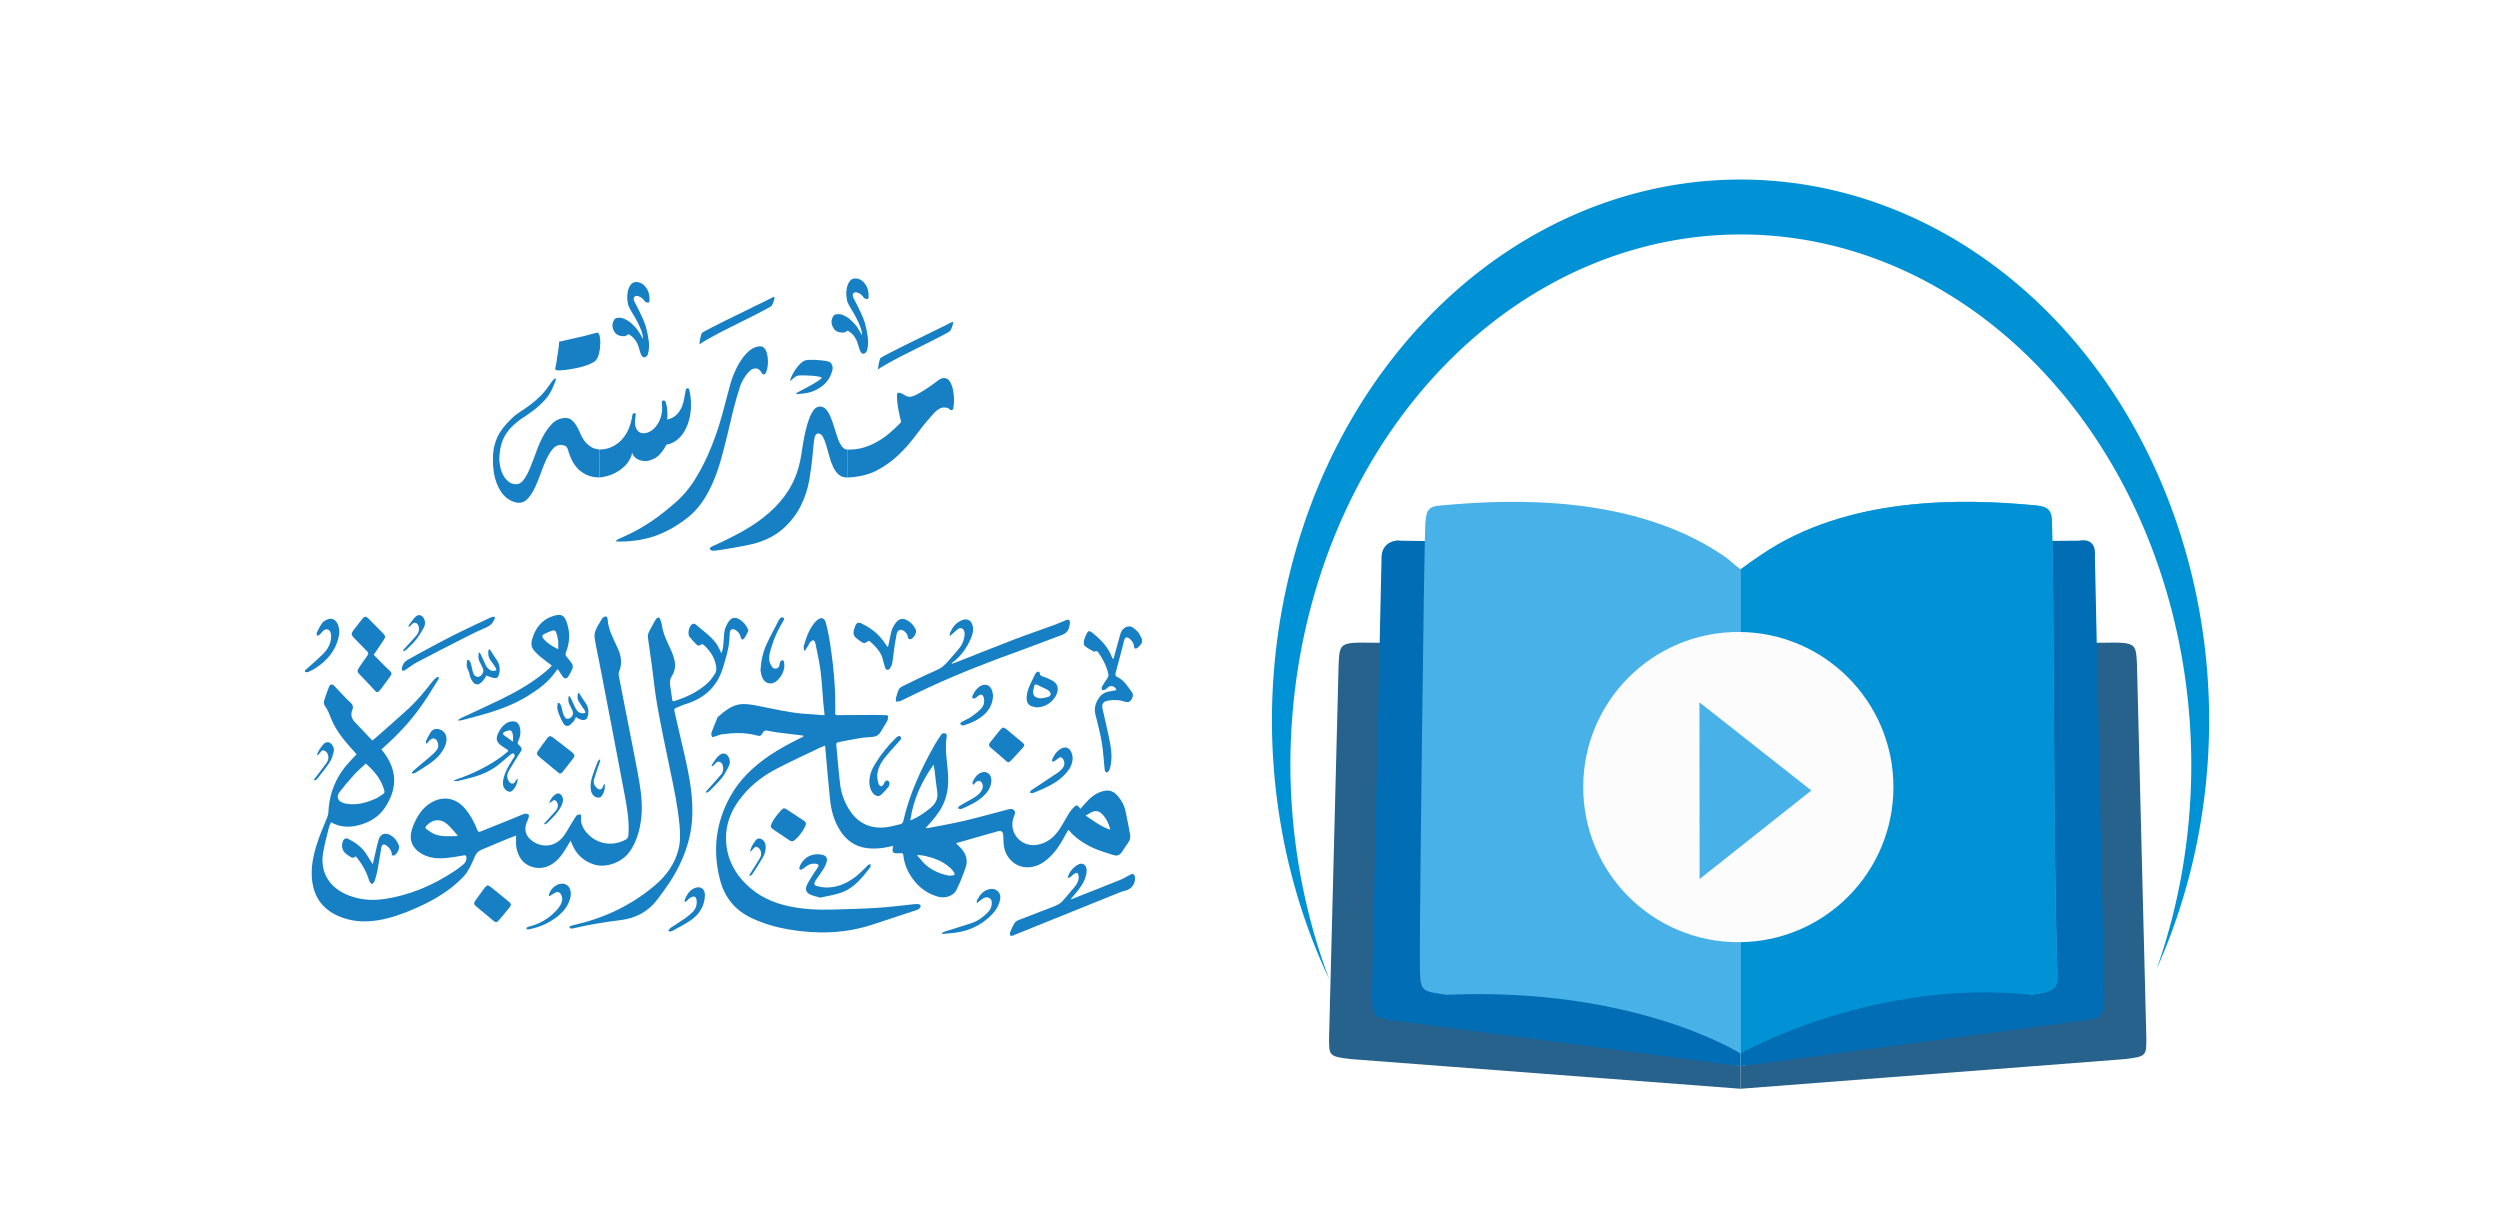 <?xml version="1.0" encoding="UTF-8" standalone="no"?>
<!-- Created with Inkscape (http://www.inkscape.org/) -->

<svg
   xmlns:dc="http://purl.org/dc/elements/1.1/"
   xmlns:cc="http://creativecommons.org/ns#"
   xmlns:rdf="http://www.w3.org/1999/02/22-rdf-syntax-ns#"
   xmlns:svg="http://www.w3.org/2000/svg"
   xmlns="http://www.w3.org/2000/svg"
   xmlns:sodipodi="http://sodipodi.sourceforge.net/DTD/sodipodi-0.dtd"
   xmlns:inkscape="http://www.inkscape.org/namespaces/inkscape"
   width="265.182mm"
   height="130.478mm"
   viewBox="0 0 265.182 130.478"
   version="1.1"
   id="svg3211"
   inkscape:version="0.92.2 5c3e80d, 2017-08-06"
   sodipodi:docname="logo-ar.svg">
  <defs
     id="defs3205">
    <marker
       inkscape:stockid="Arrow1Lstart"
       orient="auto"
       refY="0"
       refX="0"
       id="marker2345"
       style="overflow:visible"
       inkscape:isstock="true"
       inkscape:collect="always">
      <path
         inkscape:connector-curvature="0"
         id="path2343"
         d="M 0,0 5,-5 -12.5,0 5,5 Z"
         style="fill:#fcfcfc;fill-opacity:1;fill-rule:evenodd;stroke:none;stroke-width:1pt;stroke-opacity:1"
         transform="matrix(0.8,0,0,0.8,10,0)" />
    </marker>
  </defs>
  <sodipodi:namedview
     id="base"
     pagecolor="#ffffff"
     bordercolor="#666666"
     borderopacity="1.0"
     inkscape:pageopacity="0.0"
     inkscape:pageshadow="2"
     inkscape:zoom="0.35"
     inkscape:cx="661.13156"
     inkscape:cy="366.57317"
     inkscape:document-units="mm"
     inkscape:current-layer="layer1"
     showgrid="false"
     fit-margin-top="0"
     fit-margin-left="0"
     fit-margin-right="0"
     fit-margin-bottom="0"
     inkscape:window-width="1440"
     inkscape:window-height="856"
     inkscape:window-x="0"
     inkscape:window-y="0"
     inkscape:window-maximized="1" />
  <g
     inkscape:label="Layer 1"
     inkscape:groupmode="layer"
     id="layer1"
     transform="translate(205.918,-115.344)">
    <g
       id="g2952"
       transform="matrix(0.26,0,0,0.26,635.986,114.971)">
      <path
         id="path2926"
         d="m -2528,74.682 a 191.182,220.887 0 0 0 -191.182,220.887 191.182,220.887 0 0 0 23.445,105.523 183.768,216.532 0 0 1 -15.91,-87.471 183.768,216.532 0 0 1 183.768,-216.531 183.768,216.532 0 0 1 183.768,216.531 183.768,216.532 0 0 1 -14.127,83.102 191.182,220.887 0 0 0 21.42,-101.154 A 191.182,220.887 0 0 0 -2528,74.682 Z"
         style="opacity:1;fill:#0192d6;fill-opacity:1;stroke:#87aade;stroke-width:0;stroke-linecap:round;stroke-linejoin:round;stroke-miterlimit:4;stroke-dasharray:none;stroke-dashoffset:0;stroke-opacity:1;paint-order:normal"
         inkscape:connector-curvature="0" />
      <g
         id="g2934"
         transform="translate(-2823.924,-1075.484)">
        <path
           sodipodi:nodetypes="cccccccc"
           d="m 295.924,1511.888 v 9.214 l -158.476,-12.06 c -9.592,-1.032 -9.396,-1.465 -9.396,-8.664 l 3.898,-152.475 c 0.513,-10.269 0.515,-8.794 22.487,-8.681 l 1.405,143.857 z"
           id="path2928"
           inkscape:connector-curvature="0"
           style="clip-rule:evenodd;fill:#27628d;fill-rule:evenodd;stroke-width:0.87" />
        <path
           style="clip-rule:evenodd;fill:#006db5;fill-rule:evenodd;stroke-width:0.87"
           inkscape:connector-curvature="0"
           id="path2930"
           d="m 151.617,1492.892 c -4.189,-0.609 -5.822,-1.773 -6.093,-8.812 l 3.949,-180.285 c 0.673,-8.464 11.081,-5.941 6.659,-6.293 l 15.631,0.196 0.489,178.589 c 47.534,-7.636 90.746,-3.092 123.671,30.443 v 5.158 z"
           sodipodi:nodetypes="ccccccccc" />
        <path
           style="clip-rule:evenodd;fill:#48b1e7;fill-rule:evenodd;stroke-width:0.87"
           inkscape:connector-curvature="0"
           id="path2932"
           d="m 295.924,1309.209 v 197.521 c 0,0 -42.938,-27.297 -119.939,-23.97 -9.809,-1.462 -10.557,-1.077 -10.877,-9.863 -0.32,-8.786 1.728,-175.895 2.214,-182.547 0.486,-6.652 2.207,-6.963 7.931,-7.344 28.41,-2.578 77.087,-4.013 113.391,20.423 3.709,2.494 3.679,3.13 7.279,5.78 z"
           sodipodi:nodetypes="ccczzccc" />
      </g>
      <path
         sodipodi:nodetypes="cccccccc"
         d="m -2528,436.404 v 9.214 l 156.347,-12.06 c 9.398,-1.032 9.206,-1.465 9.206,-8.664 l -3.82,-152.475 c -0.503,-10.269 -0.504,-8.794 -22.033,-8.681 l -2.357,144.545 z"
         id="path2936"
         inkscape:connector-curvature="0"
         style="clip-rule:evenodd;fill:#27628d;fill-rule:evenodd;stroke-width:0.861" />
      <path
         style="clip-rule:evenodd;fill:#006db5;fill-rule:evenodd;stroke-width:0.861"
         inkscape:connector-curvature="0"
         id="path2938"
         d="m -2385.536,417.408 c 4.105,-0.609 5.704,-1.773 5.97,-8.812 l -3.869,-180.285 c 0.726,-8.11 -6.354,-6.294 -6.525,-6.293 l -24.508,0.196 -2.247,166.568 c -39.202,9.037 -80.888,12.043 -111.285,42.464 v 5.158 z"
         sodipodi:nodetypes="cccsccccc" />
      <path
         sodipodi:nodetypes="cccccccc"
         d="m -2528,233.725 v 197.521 c 0.396,-2.972 64.629,-48.349 118.588,-23.97 9.611,-1.462 11.056,-2.148 10.657,-9.863 -1.745,-54.404 -1.19,-147.528 -2.17,-182.547 0.026,-5.859 -2.162,-6.962 -7.771,-7.344 -27.837,-2.578 -75.53,-4.014 -111.102,20.423 -3.634,2.494 -4.675,3.13 -8.203,5.78 z"
         id="path2940"
         inkscape:connector-curvature="0"
         style="clip-rule:evenodd;fill:#48b1e7;fill-rule:evenodd;stroke-width:0.861" />
      <path
         style="clip-rule:evenodd;fill:#0192d6;fill-opacity:1;fill-rule:evenodd;stroke-width:0.861"
         inkscape:connector-curvature="0"
         id="path2942"
         d="m -2528,233.725 v 197.521 c 0,0 53.789,-30.797 118.588,-23.97 9.611,-1.462 11.056,-2.148 10.657,-9.863 -1.745,-54.404 -1.19,-147.528 -2.17,-182.547 0.026,-5.859 -2.162,-6.962 -7.771,-7.344 -27.837,-2.578 -75.53,-4.014 -111.102,20.423 -3.634,2.494 -4.675,3.13 -8.203,5.78 z"
         sodipodi:nodetypes="cccccccc" />
      <circle
         r="63.281"
         cy="322.542"
         cx="-2528.906"
         id="circle2944"
         style="fill:#fcfcfc;fill-opacity:1;stroke:none;stroke-width:0.05;stroke-linecap:round;stroke-miterlimit:4;stroke-dasharray:none;stroke-opacity:1;marker-start:url(#marker2345)" />
      <g
         transform="translate(0,-0.33)"
         id="g2950">
        <g
           id="g2948">
          <path
             inkscape:connector-curvature="0"
             id="path2946"
             d="m -2544.697,360.384 -0.065,-72.085 45.652,35.962 z"
             style="opacity:1;fill:#48b1e7;fill-opacity:1;stroke:#87aade;stroke-width:0;stroke-linecap:round;stroke-linejoin:round;stroke-miterlimit:4;stroke-dasharray:none;stroke-dashoffset:0;stroke-opacity:1;paint-order:normal"
             sodipodi:nodetypes="cccc" />
        </g>
      </g>
    </g>
    <g
       id="g3056"
       transform="matrix(0.23,0,0,0.23,-293.017,129.26)">
      <g
         id="g3028"
         transform="translate(493.283,-55.507)">
        <path
           id="path2954"
           d="m 412.045,291.379 c -0.228,0.357 -0.406,0.76 -0.692,1.063 -0.513,0.546 -1.025,1.146 -1.661,1.513 -0.746,0.431 -1.199,0.125 -1.275,-0.749 -0.13,-1.488 -0.853,-2.631 -1.952,-3.58 -1.266,-1.095 -2.176,-0.852 -2.632,0.748 -0.31,1.085 -0.521,2.198 -0.808,3.291 -1.028,3.925 -2.045,7.854 -3.123,11.764 -0.244,0.884 -0.006,1.432 0.759,1.787 3.23,1.5 4.916,4.483 6.874,7.188 0.64,0.886 0.345,2.397 -0.484,3.446 -0.796,1.011 -1.839,1.158 -2.962,0.751 -2.484,-0.903 -5.01,-0.918 -7.576,-0.491 -2.416,0.402 -3.141,1.534 -2.598,3.92 1.206,5.314 2.489,10.619 3.5,15.973 0.647,3.426 0.889,6.937 0.13,10.412 -0.162,0.741 -0.375,1.507 -0.755,2.148 -0.221,0.374 -0.82,0.523 -1.25,0.773 -0.226,-0.403 -0.604,-0.788 -0.65,-1.209 -0.452,-4.164 -0.634,-8.373 -1.319,-12.497 -0.731,-4.386 -1.856,-8.713 -2.941,-13.032 -0.817,-3.254 0.165,-5.955 2.151,-8.438 0.981,-1.224 2.329,-1.861 3.825,-2.188 1.229,-0.266 2.472,-0.467 3.708,-0.695 -0.513,-1.758 -2.507,-2.426 -3.908,-1.299 -0.466,0.376 -0.863,0.881 -1.386,1.125 -0.419,0.193 -0.98,0.081 -1.479,0.105 0.006,-0.494 -0.163,-1.086 0.049,-1.464 0.748,-1.331 1.592,-2.612 2.468,-3.864 0.471,-0.674 0.697,-1.329 0.5,-2.142 -0.868,-3.573 -2.472,-6.795 -4.587,-9.78 -0.414,-0.585 -0.9,-0.875 -1.613,-0.506 -0.142,0.074 -0.369,0.156 -0.475,0.094 -1.355,-0.803 -2.792,-1.514 -4.009,-2.491 -0.917,-0.737 -0.697,-1.999 -0.427,-3.015 0.286,-1.077 0.767,-2.122 1.289,-3.115 0.523,-0.996 1.21,-1.063 2.121,-0.346 3.965,3.12 7.5,6.589 9.324,11.454 0.092,0.247 0.234,0.478 0.375,0.702 0.044,0.07 0.165,0.091 0.341,0.182 0.088,-0.268 0.174,-0.502 0.239,-0.739 0.96,-3.495 1.898,-6.995 2.884,-10.482 0.369,-1.296 0.951,-2.507 2.183,-3.229 1.313,-0.769 2.6,-0.843 3.913,0.108 1.576,1.143 2.835,2.503 3.513,4.357 0.086,0.234 0.276,0.434 0.417,0.648 -10e-4,0.602 -10e-4,1.199 -10e-4,1.799 z"
           inkscape:connector-curvature="0"
           style="clip-rule:evenodd;fill:#177fc4;fill-rule:evenodd" />
        <path
           id="path2956"
           d="m 351.345,426.555 c -0.054,-0.509 -0.299,-1.096 -0.128,-1.511 0.618,-1.499 1.263,-3.012 2.129,-4.37 0.421,-0.661 1.292,-1.151 2.062,-1.456 5.442,-2.149 10.901,-4.252 16.374,-6.32 1.695,-0.641 3.105,-1.569 4.251,-2.998 1.602,-1.995 3.352,-3.87 4.969,-5.853 1.177,-1.441 2.061,-3.059 1.855,-5.014 -0.055,-0.513 -0.292,-1.311 -0.628,-1.42 -0.434,-0.142 -1.107,0.187 -1.571,0.479 -0.523,0.33 -0.899,0.887 -1.397,1.269 -0.325,0.249 -0.756,0.363 -1.138,0.537 -0.087,-0.085 -0.174,-0.169 -0.26,-0.254 0.214,-0.606 0.349,-1.256 0.66,-1.807 0.913,-1.617 2.149,-2.949 3.742,-3.935 2.117,-1.308 4.111,-0.309 4.29,2.204 0.13,1.841 -0.464,3.54 -1.231,5.184 -1.297,2.778 -3.282,5.067 -5.265,7.357 -0.241,0.276 -0.475,0.556 -0.701,0.842 -0.026,0.032 0.015,0.116 0.041,0.285 1.521,-0.603 3.019,-1.197 4.517,-1.79 6.092,-2.41 12.195,-4.787 18.264,-7.252 1.53,-0.622 2.96,-1.498 4.415,-2.301 1.263,-0.695 2.021,-0.342 2.215,1.095 0.401,2.995 -1.732,5.751 -4.655,6.307 -1.417,0.27 -2.774,0.9 -4.125,1.446 -15.572,6.275 -31.138,12.566 -46.705,18.858 -0.271,0.11 -0.52,0.276 -0.778,0.416 -0.402,0.002 -0.802,0.002 -1.202,0.002 z"
           inkscape:connector-curvature="0"
           style="clip-rule:evenodd;fill:#177fc4;fill-rule:evenodd" />
        <path
           id="path2958"
           d="m 26.084,304.156 c 2.763,-2.492 5.607,-4.903 8.263,-7.506 1.921,-1.886 3.325,-4.187 3.689,-6.933 0.128,-0.96 0.099,-2.02 -0.174,-2.94 -0.496,-1.66 -2.087,-2.035 -3.365,-0.881 -0.613,0.553 -1.074,1.271 -1.684,1.829 -0.293,0.271 -0.77,0.337 -1.164,0.495 -0.072,-0.453 -0.345,-1.006 -0.18,-1.342 0.787,-1.599 1.537,-3.26 2.614,-4.656 0.632,-0.819 1.786,-1.393 2.819,-1.717 1.712,-0.534 3.285,0.352 4.15,2.116 1.115,2.279 0.993,4.677 0.35,7.022 -1.611,5.879 -5.363,10.158 -10.37,13.427 -1.054,0.688 -2.185,1.274 -3.336,1.786 -0.462,0.205 -1.071,0.076 -1.613,0.099 0.001,-0.266 0.001,-0.531 0.001,-0.799 z"
           inkscape:connector-curvature="0"
           style="clip-rule:evenodd;fill:#177fc4;fill-rule:evenodd" />
        <path
           id="path2960"
           d="m 255.919,334.252 c -3.954,-0.477 -7.909,-0.928 -11.857,-1.441 -1.614,-0.21 -3.217,-0.521 -4.813,-0.849 -0.954,-0.193 -1.562,0.058 -2.036,0.947 -0.83,1.556 -1.269,1.7 -2.985,1.232 -5.278,-1.437 -10.611,-1.187 -15.947,-0.474 -0.939,0.126 -1.827,0.6 -2.75,0.885 -0.531,0.164 -1.082,0.268 -1.649,0.406 -0.486,-0.836 -0.579,-1.581 -0.228,-2.428 0.838,-2.028 1.62,-4.079 2.433,-6.116 0.11,-0.274 0.208,-0.604 0.419,-0.783 3.275,-2.813 6.606,-5.695 11.155,-5.91 2.45,-0.114 4.964,0.353 7.396,0.827 6.722,1.314 13.389,2.943 20.233,3.541 3.115,0.272 6.235,0.48 9.352,0.713 0.322,0.022 0.646,0.003 1.061,0.003 -0.207,-1.952 -0.432,-3.79 -0.593,-5.634 -0.432,-4.97 -0.669,-9.963 -1.305,-14.906 -0.546,-4.248 -1.515,-8.441 -2.359,-12.646 -0.105,-0.52 -0.595,-1.344 -0.921,-1.352 -0.499,-0.012 -1.082,0.495 -1.495,0.914 -0.359,0.365 -0.512,0.925 -0.79,1.378 -0.512,0.841 -1.048,1.666 -1.575,2.497 -0.136,-0.02 -0.274,-0.037 -0.411,-0.057 -0.057,-0.717 -0.327,-1.498 -0.135,-2.14 1.222,-4.089 2.537,-8.15 5.59,-11.341 0.252,-0.263 0.521,-0.516 0.814,-0.73 1.753,-1.273 3.168,-0.751 3.732,1.342 1.711,6.352 2.501,12.861 3.26,19.371 0.764,6.545 1.176,13.116 1.115,19.711 -0.008,0.898 -0.018,1.798 -0.049,2.695 -0.021,0.637 0.271,0.907 0.896,0.904 5.918,-0.037 11.835,-0.078 17.753,-0.094 1.626,-0.005 3.256,0.049 4.883,0.111 0.635,0.024 0.99,0.421 0.886,1.068 -0.086,0.551 -0.164,1.146 -0.431,1.616 -0.986,1.735 -2.062,3.419 -3.079,5.135 -0.733,1.235 -1.822,1.965 -3.208,2.134 -2.044,0.252 -4.121,0.272 -6.149,0.602 -3.379,0.547 -6.733,1.256 -10.095,1.907 -0.614,0.12 -1.03,0.426 -0.959,1.158 0.588,6.123 1.046,12.262 1.792,18.365 0.468,3.846 1.76,7.492 3.74,10.874 4.025,6.868 10.153,9.903 18.037,8.756 1.968,-0.285 3.892,-0.86 5.84,-1.288 0.887,-0.193 1.323,-0.727 1.526,-1.613 2.854,-12.444 8.144,-23.888 14.39,-34.935 0.882,-1.56 1.909,-3.041 2.9,-4.54 0.213,-0.321 0.509,-0.701 0.844,-0.804 0.432,-0.132 1.032,-0.164 1.391,0.047 0.302,0.179 0.567,0.8 0.504,1.165 -0.923,5.271 -0.033,10.484 0.442,15.71 0.521,5.752 0.209,11.361 -2.52,16.631 -1.736,3.347 -4.119,6.19 -6.649,8.937 -0.291,0.315 -0.579,0.634 -1.069,1.172 0.611,-0.029 0.986,-0.002 1.342,-0.071 5.512,-1.082 11.059,-2.023 16.525,-3.311 6.664,-1.569 13.256,-3.442 19.886,-5.164 1.054,-0.274 2.218,-0.657 3.092,0.32 0.835,0.933 0.265,1.967 -0.107,2.91 -2.717,6.908 2.91,14.054 10.32,13.069 4.858,-0.645 8.248,-3.517 10.832,-7.434 1.573,-2.384 2.868,-4.95 4.376,-7.379 0.588,-0.947 1.367,-1.796 2.146,-2.604 1.099,-1.137 1.747,-1.041 2.606,0.251 0.091,0.135 0.193,0.261 0.385,0.521 0.361,-0.415 0.676,-0.775 0.991,-1.136 2.017,-2.313 4.059,-4.62 6.834,-6.042 1.105,-0.566 2.343,-0.972 3.567,-1.183 2.512,-0.436 4.442,0.702 6.009,2.593 1.617,1.953 2.849,4.133 3.388,6.601 0.811,3.698 1.474,7.43 2.168,11.152 0.25,1.34 -0.11,2.533 -0.933,3.649 -0.986,1.339 -1.85,2.766 -2.779,4.145 -1.071,1.588 -2.182,2.1 -4.015,1.517 -3.926,-1.25 -7.897,-2.381 -11.551,-4.376 -3.331,-1.818 -6.384,-3.962 -8.83,-6.897 -0.081,-0.1 -0.196,-0.171 -0.426,-0.366 -0.64,1.136 -1.28,2.209 -1.86,3.313 -1.883,3.59 -4.106,6.927 -7.13,9.668 -2.896,2.623 -6.154,4.447 -10.206,4.319 -4.937,-0.156 -9.191,-3.798 -10.336,-9.02 -0.393,-1.798 -0.369,-3.693 -0.453,-5.548 -0.086,-1.864 -0.817,-2.523 -2.608,-2.021 -6.214,1.74 -12.413,3.529 -18.617,5.304 -0.148,0.042 -0.284,0.125 -0.54,0.24 0.861,0.855 1.698,1.603 2.438,2.435 2.166,2.438 3.069,5.338 2.054,8.427 -1.178,3.588 -2.608,7.118 -4.248,10.521 -1.418,2.944 -5.247,4.129 -8.564,3.206 -5.023,-1.399 -8.857,-4.265 -11.883,-8.539 -2.306,-3.26 -3.745,-6.708 -4.114,-10.636 -0.063,-0.691 -0.336,-0.926 -1.002,-0.874 -0.661,0.053 -1.329,0.024 -1.994,0.046 -1.625,0.052 -2.234,-0.688 -1.895,-2.311 0.067,-0.318 0.121,-0.639 0.211,-1.126 -0.565,0.122 -1.002,0.204 -1.435,0.309 -3.622,0.879 -7.288,1.212 -10.991,0.695 -5.177,-0.722 -9.039,-3.512 -11.876,-7.801 -2.995,-4.527 -4.324,-9.633 -4.863,-14.944 -0.788,-7.775 -1.437,-15.563 -2.146,-23.347 -0.029,-0.325 -0.071,-0.65 -0.125,-1.12 -0.777,0.306 -1.488,0.536 -2.158,0.856 -6.714,3.224 -13.503,6.305 -20.103,9.746 -5.78,3.013 -11.009,6.884 -15.279,11.883 -5.848,6.845 -9.034,14.638 -7.9,23.787 0.869,7.005 4.14,12.844 9.161,17.739 5.505,5.367 12.167,8.476 19.621,10.049 6.682,1.412 13.445,1.751 20.248,1.527 6.846,-0.226 13.7,-0.353 20.534,-0.787 5.637,-0.358 11.248,-1.107 16.871,-1.672 0.689,-0.069 1.401,-0.149 2.077,-0.05 0.392,0.057 0.979,0.412 1.039,0.72 0.071,0.377 -0.226,0.926 -0.528,1.244 -0.327,0.347 -0.815,0.59 -1.279,0.744 -6.753,2.241 -13.518,4.451 -20.272,6.687 -12.713,4.206 -25.649,4.521 -38.744,2.293 -5.898,-1.004 -11.578,-2.651 -17.018,-5.194 -7.752,-3.625 -12.588,-9.509 -14.717,-17.798 -3.455,-13.456 -1.955,-26.269 4.779,-38.408 4.303,-7.756 10.572,-13.698 17.827,-18.67 4.818,-3.3 9.995,-5.962 15.195,-8.585 0.251,-0.128 0.496,-0.271 0.743,-0.406 -0.025,-0.111 -0.046,-0.224 -0.067,-0.339 z m 49.3,39.09 c 0.396,-0.138 0.582,-0.189 0.755,-0.265 3.025,-1.293 5.707,-3.159 8.242,-5.203 2.341,-1.885 3.927,-4.202 3.45,-7.487 -0.47,-3.221 -0.78,-6.464 -1.183,-9.694 -0.128,-1.028 -0.327,-2.051 -0.492,-3.076 -5.553,7.75 -9.382,16.111 -10.772,25.725 z m 3.381,15.978 c -0.042,0.11 -0.084,0.221 -0.125,0.331 0.484,0.533 1.011,1.035 1.446,1.605 3.191,4.173 7.569,6.363 12.564,7.481 0.749,0.167 1.578,0.092 2.351,-0.009 0.805,-0.104 1.095,-0.603 0.569,-1.332 -0.463,-0.644 -0.892,-1.338 -1.462,-1.875 -3.664,-3.45 -8.182,-5.083 -13.025,-5.976 -0.761,-0.139 -1.544,-0.153 -2.318,-0.225 z m 77.484,-18.147 c 3.728,2.401 7.059,5.094 11.236,6.438 0.038,-0.211 0.089,-0.312 0.067,-0.393 -0.752,-2.704 -1.957,-5.161 -4.041,-7.095 -1.214,-1.124 -2.683,-1.332 -4.173,-0.698 -1.021,0.431 -1.947,1.09 -3.089,1.748 z"
           inkscape:connector-curvature="0"
           style="clip-rule:evenodd;fill:#177fc4;fill-rule:evenodd" />
        <path
           id="path2962"
           d="m 148.598,382.676 c -0.88,1.452 -1.645,2.725 -2.419,3.994 -1.359,2.226 -2.875,4.34 -4.94,5.963 -3.094,2.435 -6.614,3.32 -10.413,2.168 -4.277,-1.295 -6.396,-4.597 -7.23,-8.76 -0.309,-1.539 -0.151,-3.17 -0.198,-4.761 -0.007,-0.254 0.028,-0.508 0.054,-0.946 -1.455,0.555 -2.794,1.025 -4.103,1.569 -3.901,1.62 -7.783,3.289 -11.688,4.897 -1.558,0.643 -2.596,1.629 -3.272,3.245 -1.051,2.511 -2.195,5.026 -3.672,7.296 -1.14,1.75 -2.763,3.228 -4.331,4.649 -5.76,5.222 -12.487,8.901 -19.562,12 -5.56,2.436 -11.239,4.506 -17.265,5.458 -6.135,0.968 -12.149,0.58 -17.915,-1.892 -8.281,-3.549 -12.163,-10.069 -12.469,-18.878 -0.213,-6.126 1.432,-11.927 3.472,-17.616 1.064,-2.967 2.4,-5.835 3.538,-8.776 0.366,-0.945 0.655,-1.976 0.703,-2.981 0.437,-9.187 3.967,-17.005 10.294,-23.614 0.871,-0.91 1.733,-1.83 2.699,-2.851 -0.803,-0.882 -1.611,-1.745 -2.394,-2.631 -3.622,-4.098 -7.088,-8.312 -9.211,-13.432 -0.89,-2.147 -1.614,-4.348 -3.046,-6.254 -0.428,-0.57 -0.555,-1.654 -0.346,-2.364 0.667,-2.258 1.511,-4.469 2.379,-6.662 0.362,-0.914 1.431,-1.072 2.12,-0.362 2.084,2.149 4.124,4.342 6.191,6.508 0.389,0.407 0.805,0.794 1.244,1.147 1.223,0.979 1.682,2.186 1.083,3.617 -0.939,2.25 -0.342,4.047 1.268,5.716 2.495,2.585 4.937,5.221 7.402,7.834 0.157,0.166 0.33,0.316 0.562,0.538 0.482,-0.384 0.96,-0.729 1.401,-1.118 5.056,-4.476 10.171,-8.885 15.138,-13.456 4.194,-3.861 7.8,-8.271 11.28,-12.781 0.48,-0.623 1.086,-1.167 1.711,-1.649 0.288,-0.222 0.76,-0.202 1.149,-0.291 -0.063,0.364 -0.022,0.794 -0.205,1.082 -2.463,3.911 -4.832,7.891 -7.472,11.681 -4.907,7.042 -10.671,13.347 -17.082,19.057 -0.591,0.526 -1.166,1.072 -1.745,1.606 7.41,8.827 7.775,17.911 1.38,27.196 -2.698,3.916 -6.65,6.256 -11.198,7.572 -4.578,1.322 -9.061,1.282 -13.438,-1.188 -0.387,0.999 -0.82,1.832 -1.034,2.717 -0.908,3.747 -1.932,7.478 -2.583,11.271 -1.461,8.515 2.352,15.448 10.212,19.086 5.713,2.645 11.701,3.244 17.85,2.349 11.902,-1.734 22.682,-6.351 32.64,-12.99 1.326,-0.884 2.603,-1.849 3.838,-2.856 1.013,-0.827 1.631,-1.868 1.549,-3.29 -0.051,-0.884 -0.264,-1.173 -1.185,-1.014 -2.588,0.448 -5.179,0.924 -7.788,1.192 -4.059,0.418 -8.047,0.186 -11.707,-1.941 -4.306,-2.503 -5.91,-6.323 -4.521,-11.076 0.409,-1.397 0.987,-2.761 1.631,-4.066 1.64,-3.331 3.781,-6.263 7.013,-8.253 5.596,-3.448 11.579,-2.479 15.854,2.517 2.522,2.947 4.303,6.312 5.71,9.89 0.318,0.809 0.634,1.103 1.513,0.744 4.557,-1.861 9.134,-3.673 13.697,-5.517 2.004,-0.81 3.992,-1.659 5.992,-2.483 0.274,-0.112 0.581,-0.267 0.854,-0.235 0.567,0.064 1.292,0.078 1.625,0.426 0.252,0.263 0.092,1.038 -0.051,1.539 -0.208,0.729 -0.583,1.412 -0.857,2.125 -1.297,3.377 -0.485,6.176 2.415,8.375 4.725,3.581 10.863,2.801 14.52,-1.986 1.345,-1.76 2.366,-3.766 3.534,-5.661 0.716,-1.16 1.42,-2.326 2.154,-3.477 0.174,-0.273 0.4,-0.595 0.677,-0.7 0.502,-0.193 1.06,-0.242 1.593,-0.354 0.079,0.464 0.26,0.935 0.218,1.385 -0.204,2.153 0.344,4.082 1.571,5.844 4.352,6.247 12.226,8.102 18.921,4.481 0.936,-0.508 1.256,-1.196 1.329,-2.236 0.45,-6.413 -0.666,-12.671 -1.834,-18.915 -2.108,-11.277 -4.279,-22.543 -6.437,-33.81 -1.732,-9.048 -3.478,-18.094 -5.227,-27.138 -0.707,-3.654 -1.53,-7.289 -2.097,-10.965 -0.181,-1.178 0.049,-2.561 0.522,-3.664 0.78,-1.822 1.891,-3.506 2.91,-5.22 0.205,-0.345 0.583,-0.653 0.953,-0.819 0.854,-0.385 1.52,-0.069 1.573,0.863 0.278,4.946 2.669,9.151 4.654,13.495 1.645,3.595 2.247,7.21 0.636,10.999 -0.228,0.536 -0.213,1.258 -0.097,1.851 2.28,11.719 4.62,23.426 6.884,35.15 1.141,5.907 2.372,11.811 3.173,17.77 0.904,6.726 0.812,13.48 -1.188,20.071 -0.943,3.108 -2.263,6.046 -4.27,8.63 -3.537,4.551 -10.588,7.071 -15.937,5.425 -4.905,-1.511 -8.351,-4.805 -10.309,-9.59 -0.169,-0.418 -0.315,-0.845 -0.547,-1.469 z m -94.477,-35.54 c -1.809,1.706 -3.685,3.265 -5.305,5.054 -2.426,2.679 -4.784,5.438 -6.954,8.325 -1.378,1.833 -0.678,3.822 1.479,4.662 1.149,0.445 2.444,0.628 3.686,0.7 4.19,0.244 8.098,-0.952 11.853,-2.656 1.188,-0.54 2.233,-1.396 3.331,-2.125 0.545,-0.364 0.597,-0.858 0.434,-1.489 -1.336,-5.155 -4.603,-8.968 -8.524,-12.471 z m 42.14,33.447 c 0.075,-0.096 0.149,-0.193 0.224,-0.289 -1.676,-1.815 -3.177,-3.844 -5.066,-5.398 -3.1,-2.551 -6.693,-2.029 -9.381,0.979 -0.505,0.565 -0.585,1.089 0.041,1.506 1.286,0.856 2.535,1.865 3.953,2.405 3.302,1.258 6.796,0.803 10.229,0.797 z"
           inkscape:connector-curvature="0"
           style="clip-rule:evenodd;fill:#177fc4;fill-rule:evenodd" />
        <path
           id="path2964"
           d="m 218.135,296.338 c 0.858,-2.213 0.881,-4.24 1.037,-6.248 0.125,-1.589 0.116,-3.226 0.526,-4.743 0.373,-1.374 1.089,-2.718 1.911,-3.896 1.157,-1.655 2.944,-1.929 4.675,-0.889 1.843,1.106 3.258,2.626 4.056,4.657 0.094,0.24 0.252,0.568 0.163,0.75 -0.562,1.149 -1.042,2.383 -1.83,3.362 -0.778,0.969 -1.368,0.728 -1.661,-0.497 -0.335,-1.4 -1.076,-2.484 -2.32,-3.223 -1.545,-0.918 -2.581,-0.404 -2.736,1.387 -0.082,0.926 -0.103,1.858 -0.158,2.788 -0.271,4.528 -1.67,8.815 -2.958,13.106 -2.606,8.689 -8.471,14.139 -17.083,16.78 -1.581,0.485 -3.089,1.216 -4.631,1.831 -0.678,0.27 -0.84,0.75 -0.679,1.443 1.146,4.958 2.247,9.927 3.412,14.879 1.698,7.222 3.435,14.435 4.298,21.818 0.873,7.453 0.887,14.867 -0.947,22.207 -1.776,7.111 -4.805,13.674 -8.781,19.795 -1.791,2.759 -3.77,5.397 -5.734,8.038 -4.231,5.681 -9.979,8.786 -16.941,9.646 -7.367,0.91 -14.683,2.077 -21.905,3.808 -0.381,0.091 -0.803,0.172 -1.172,0.096 -0.27,-0.056 -0.484,-0.379 -0.723,-0.583 0.192,-0.205 0.35,-0.516 0.585,-0.594 0.786,-0.26 1.596,-0.456 2.405,-0.646 13.54,-3.172 25.778,-9.021 36.419,-18.009 5.122,-4.327 9.031,-9.574 10.833,-16.176 1.032,-3.786 0.983,-7.646 0.627,-11.5 -0.821,-8.862 -2.671,-17.549 -4.491,-26.245 -2.021,-9.667 -4.046,-19.335 -5.788,-29.054 -1.103,-6.148 -1.672,-12.394 -2.517,-18.589 -0.582,-4.285 -1.264,-8.557 -1.806,-12.846 -0.101,-0.801 0.077,-1.744 0.431,-2.474 0.942,-1.942 2.044,-3.81 3.102,-5.694 0.158,-0.279 0.39,-0.539 0.645,-0.732 0.64,-0.482 1.176,-0.398 1.443,0.414 0.311,0.947 0.715,1.892 0.842,2.867 0.494,3.733 2.142,7.045 3.697,10.388 1.115,2.394 2.142,4.798 2.345,7.473 0.146,1.924 -0.292,3.718 -1.346,5.321 -0.871,1.326 -1.157,2.743 -0.945,4.28 0.315,2.273 0.666,4.542 0.988,6.813 0.081,0.585 0.223,0.926 0.946,0.697 5.645,-1.777 10.926,-4.262 15.336,-8.274 1.375,-1.253 2.494,-2.847 3.49,-4.437 0.481,-0.768 0.65,-1.915 0.54,-2.842 -0.494,-4.156 -2.621,-7.469 -5.661,-10.251 -0.537,-0.491 -1.076,-0.597 -1.682,-0.076 -0.59,0.507 -1.23,0.338 -1.701,-0.146 -1.115,-1.143 -2.232,-2.292 -3.221,-3.541 -1.053,-1.336 -0.406,-4.781 0.979,-5.766 0.568,-0.406 1.212,-0.521 1.755,-0.051 3.307,2.871 7.013,5.33 9.613,8.94 0.767,1.065 1.266,2.329 1.883,3.502 0.114,0.225 0.214,0.457 0.435,0.936 z"
           inkscape:connector-curvature="0"
           style="clip-rule:evenodd;fill:#177fc4;fill-rule:evenodd" />
        <path
           id="path2966"
           d="m 323.475,288.374 c 0,-0.636 -0.098,-1.003 0.015,-1.288 1.048,-2.658 2.668,-4.814 5.381,-5.988 2.527,-1.092 4.467,-0.129 5.131,2.576 0.505,2.052 -0.073,3.967 -0.868,5.813 -1.842,4.286 -4.46,8.007 -8.202,10.868 -0.202,0.155 -0.439,0.262 -0.66,0.393 0.08,0.115 0.157,0.23 0.237,0.346 0.411,-0.135 0.832,-0.247 1.233,-0.404 9.158,-3.605 18.287,-7.285 27.479,-10.803 6.146,-2.352 12.387,-4.457 18.568,-6.716 1.747,-0.638 3.435,-1.437 5.156,-2.149 1.258,-0.523 1.984,-0.051 1.885,1.301 -0.18,2.446 -0.913,4.486 -3.545,5.445 -5.621,2.046 -11.169,4.293 -16.795,6.326 -15.045,5.438 -30.004,11.09 -44.528,17.83 -4.341,2.017 -8.633,4.144 -12.947,6.221 -0.179,0.086 -0.349,0.232 -0.536,0.258 -0.622,0.09 -1.251,0.135 -1.876,0.198 0.005,-0.59 -0.094,-1.204 0.037,-1.763 0.253,-1.064 0.642,-2.098 0.965,-3.146 0.313,-1.02 0.99,-1.706 1.937,-2.158 5.161,-2.466 10.251,-5.094 15.511,-7.328 2.186,-0.928 3.862,-2.205 5.336,-3.946 1.865,-2.205 3.857,-4.308 5.638,-6.576 1.284,-1.638 1.987,-3.601 2.228,-5.695 0.023,-0.198 0.054,-0.399 0.039,-0.597 -0.081,-1.016 -0.213,-2.07 -1.254,-2.547 -1.049,-0.481 -1.839,0.227 -2.575,0.863 -0.927,0.799 -1.829,1.628 -2.99,2.666 z"
           inkscape:connector-curvature="0"
           style="clip-rule:evenodd;fill:#177fc4;fill-rule:evenodd" />
        <path
           id="path2968"
           d="m 139.942,301.984 c -1.856,-1.42 -3.595,-2.689 -5.262,-4.048 -0.949,-0.771 -1.814,-1.657 -2.658,-2.546 -1.334,-1.409 -1.829,-3.146 -1.351,-4.992 1.41,-5.438 4.393,-9.607 9.984,-11.337 3.715,-1.148 5.068,-0.343 6.26,3.345 1.459,4.516 1.259,8.986 -0.473,13.379 -0.356,0.902 -0.268,1.527 0.38,2.239 0.805,0.881 1.501,1.862 2.21,2.825 0.597,0.813 0.714,1.767 0.32,2.657 -0.536,1.209 -1.143,2.405 -1.871,3.509 -0.803,1.217 -1.899,1.104 -2.691,-0.139 -0.674,-1.06 -1.365,-2.107 -2.146,-3.309 -0.407,0.475 -0.735,0.791 -0.986,1.16 -3.242,4.762 -7.764,8.049 -12.559,11.058 -7.623,4.786 -16.06,7.475 -24.659,9.774 -1.831,0.488 -3.655,1.005 -5.492,1.469 -0.685,0.172 -1.399,0.226 -2.099,0.333 -0.05,-0.112 -0.101,-0.223 -0.151,-0.335 0.466,-0.306 0.904,-0.671 1.404,-0.905 6.14,-2.881 12.328,-5.664 18.427,-8.632 7.312,-3.559 14.34,-7.607 20.609,-12.848 0.959,-0.799 1.818,-1.715 2.804,-2.657 z m 2.901,-7.543 c 0,-1.428 0.117,-2.727 -0.033,-3.994 -0.15,-1.271 -0.504,-2.531 -0.888,-3.758 -0.266,-0.849 -0.962,-1.186 -1.835,-0.848 -1.206,0.465 -2.437,0.896 -3.577,1.494 -1.245,0.652 -1.26,1.279 -0.354,2.369 1.77,2.128 4.135,3.4 6.687,4.737 z"
           inkscape:connector-curvature="0"
           style="clip-rule:evenodd;fill:#177fc4;fill-rule:evenodd" />
        <path
           id="path2970"
           d="m 57.765,297.002 c 1.405,1.43 2.907,2.975 4.428,4.498 0.987,0.988 2.007,1.943 3.006,2.918 0.938,0.915 1.001,1.382 0.25,2.418 -1.483,2.046 -2.99,4.076 -4.492,6.108 -0.157,0.213 -0.339,0.409 -0.529,0.595 -1.028,0.998 -1.344,0.864 -2.28,-0.186 -2.121,-2.375 -4.317,-4.689 -6.553,-6.957 -1.581,-1.605 -1.69,-1.93 -0.415,-3.811 1.214,-1.788 2.448,-3.563 3.712,-5.314 0.496,-0.688 0.487,-1.21 -0.129,-1.828 -2.042,-2.049 -4.042,-4.139 -6.063,-6.208 -1.373,-1.407 -1.438,-2.051 -0.246,-3.624 1.344,-1.775 2.708,-3.539 4.105,-5.272 0.925,-1.149 1.632,-1.183 2.657,-0.165 2.243,2.224 4.482,4.451 6.679,6.722 1.373,1.417 1.41,1.833 0.348,3.462 -1.412,2.167 -2.889,4.292 -4.478,6.644 z"
           inkscape:connector-curvature="0"
           style="clip-rule:evenodd;fill:#177fc4;fill-rule:evenodd" />
        <path
           id="path2972"
           d="m 294.969,293.361 c 0.47,-2.248 0.908,-4.393 1.371,-6.533 0.416,-1.927 1.326,-3.613 2.618,-5.092 1.104,-1.268 2.625,-1.65 4.156,-0.975 2.161,0.953 3.705,2.578 4.673,4.711 0.596,1.313 -1.095,4.117 -2.544,4.336 -0.731,0.111 -1.042,-0.314 -1.123,-0.959 -0.148,-1.166 -0.78,-2.043 -1.666,-2.739 -1.539,-1.21 -3.134,-0.653 -3.513,1.269 -0.442,2.251 -0.813,4.518 -1.147,6.788 -0.319,2.171 -0.475,4.366 -0.856,6.525 -0.161,0.915 -0.639,1.808 -1.123,2.62 -0.208,0.349 -0.827,0.687 -1.206,0.635 -0.369,-0.051 -0.835,-0.546 -0.972,-0.944 -0.438,-1.288 -0.767,-2.616 -1.1,-3.937 -0.885,-3.516 -3.314,-5.92 -5.882,-8.226 -0.379,-0.34 -0.722,-0.425 -1.194,0.02 -0.942,0.88 -1.802,0.903 -2.87,0.169 -0.767,-0.526 -1.485,-1.123 -2.223,-1.689 -1.267,-0.976 -1.548,-2.27 -1.165,-3.746 0.174,-0.674 0.394,-1.342 0.653,-1.987 0.552,-1.368 1.44,-1.786 2.772,-1.124 1.515,0.752 3.005,1.586 4.399,2.537 2.894,1.977 5.206,4.537 7.089,7.486 0.143,0.225 0.294,0.443 0.46,0.65 0.055,0.069 0.165,0.09 0.393,0.205 z"
           inkscape:connector-curvature="0"
           style="clip-rule:evenodd;fill:#177fc4;fill-rule:evenodd" />
        <path
           id="path2974"
           d="m 94.807,354.943 c 0.256,-0.12 0.502,-0.269 0.768,-0.359 7.477,-2.539 14.534,-5.916 20.967,-10.529 0.971,-0.697 1.869,-1.496 2.815,-2.229 0.612,-0.473 0.51,-0.837 -0.098,-1.21 -0.85,-0.521 -1.71,-1.034 -2.517,-1.619 -2.46,-1.78 -2.832,-3.405 -1.459,-6.09 0.779,-1.524 1.684,-2.952 3.092,-3.981 0.426,-0.312 0.874,-0.64 1.364,-0.813 3.021,-1.076 4.907,-0.296 5.521,2.786 0.415,2.077 0.094,4.05 -0.88,5.9 -0.381,0.725 -0.308,1.241 0.298,1.742 0.204,0.167 0.381,0.372 0.559,0.568 1.025,1.136 0.977,1.505 0.157,2.782 -1.791,2.791 -3.542,5.609 -5.235,8.461 -0.827,1.393 -1.152,2.91 -0.355,4.475 0.406,0.796 0.889,1.536 1.893,1.561 0.934,0.021 1.249,-0.714 1.596,-1.424 0.18,-0.37 0.522,-0.663 0.93,-0.894 -0.207,2.255 -1.035,4.203 -2.696,5.696 -0.713,0.641 -1.88,0.43 -2.746,-0.334 -1.23,-1.086 -1.589,-2.498 -1.387,-4.072 0.355,-2.759 1.496,-5.23 2.885,-7.597 0.724,-1.233 1.47,-2.457 2.283,-3.633 0.506,-0.733 0.098,-1.242 -0.357,-1.622 -0.178,-0.147 -0.838,0.065 -1.126,0.301 -1.777,1.451 -3.502,2.966 -5.258,4.44 -3.88,3.258 -8.408,5.192 -13.266,6.439 -1.964,0.504 -3.925,1.03 -5.903,1.478 -0.575,0.13 -1.203,0.02 -1.807,0.02 -0.012,-0.081 -0.025,-0.162 -0.038,-0.243 z m 27.153,-17.862 c 0.083,-1.778 0.224,-3.229 -0.445,-4.571 -0.172,-0.345 -0.76,-0.739 -1.098,-0.692 -0.853,0.12 -1.72,0.384 -2.49,0.772 -0.663,0.333 -0.681,1.007 -0.085,1.47 1.267,0.986 2.586,1.905 4.118,3.021 z"
           inkscape:connector-curvature="0"
           style="clip-rule:evenodd;fill:#177fc4;fill-rule:evenodd" />
        <path
           id="path2976"
           d="m 49.476,389.905 c -0.97,1.021 -1.866,0.73 -2.752,0.091 -0.7,-0.507 -1.427,-0.983 -2.089,-1.536 -1.755,-1.462 -2.008,-4.827 -0.423,-6.479 0.288,-0.301 1.11,-0.438 1.487,-0.251 3.657,1.809 6.915,4.102 9.021,7.743 0.759,1.313 1.638,2.558 2.616,4.072 0.123,-0.54 0.188,-0.836 0.257,-1.128 0.773,-3.297 1.441,-6.625 2.353,-9.883 0.86,-3.072 3.183,-3.84 5.872,-2.161 1.775,1.108 2.894,2.719 3.582,4.647 0.462,1.292 -0.963,4.072 -2.255,4.508 -0.701,0.235 -1.005,-0.092 -1.064,-0.75 -0.145,-1.614 -1.041,-2.776 -2.274,-3.711 -1.407,-1.065 -2.246,-0.742 -2.551,0.996 -0.62,3.537 -1.155,7.09 -1.823,10.617 -0.313,1.651 -0.783,3.284 -1.333,4.873 -0.173,0.501 -0.836,0.832 -1.275,1.24 -0.392,-0.528 -0.975,-1.001 -1.146,-1.593 -1.213,-4.189 -3.313,-7.872 -6.203,-11.295 z"
           inkscape:connector-curvature="0"
           style="clip-rule:evenodd;fill:#177fc4;fill-rule:evenodd" />
        <path
           id="path2978"
           d="m 263.597,408.977 c -1.555,-0.475 -3.06,-0.785 -4.436,-1.388 -1.913,-0.837 -2.556,-2.464 -1.648,-4.366 0.884,-1.85 2.046,-3.568 3.13,-5.318 0.611,-0.988 1.331,-1.911 1.966,-2.886 0.582,-0.893 0.38,-1.437 -0.682,-1.627 -1.919,-0.344 -3.599,0.271 -5.107,1.454 -0.52,0.41 -1.042,0.837 -1.623,1.14 -0.262,0.137 -0.787,0.11 -0.983,-0.07 -0.188,-0.17 -0.226,-0.683 -0.122,-0.968 1.63,-4.457 5.894,-6.759 10.547,-5.727 1.576,0.35 2.427,1.391 2.089,2.967 -0.245,1.143 -0.752,2.276 -1.361,3.281 -1.035,1.703 -2.244,3.3 -3.377,4.942 -0.226,0.328 -0.455,0.658 -0.65,1.006 -0.627,1.123 -0.419,1.923 0.816,2.229 1.495,0.374 3.06,0.694 4.587,0.671 7.117,-0.11 12.517,-3.765 17.288,-8.633 0.604,-0.617 1.178,-1.271 1.828,-1.836 0.235,-0.205 0.65,-0.203 0.981,-0.296 0.024,0.406 0.219,0.926 0.041,1.199 -0.619,0.942 -1.367,1.799 -2.067,2.688 -3.217,4.077 -6.825,7.746 -11.885,9.392 -3.015,0.981 -6.197,1.443 -9.332,2.146 z"
           inkscape:connector-curvature="0"
           style="clip-rule:evenodd;fill:#177fc4;fill-rule:evenodd" />
        <path
           id="path2980"
           d="m 139.072,334.426 c 0.467,0.219 0.869,0.328 1.175,0.563 2.983,2.282 5.985,4.543 8.908,6.902 1.472,1.189 1.47,1.738 0.315,3.255 -1.511,1.982 -3.053,3.943 -4.611,5.892 -0.679,0.85 -1.199,0.913 -2.029,0.234 -2.96,-2.422 -5.913,-4.853 -8.838,-7.315 -1.129,-0.952 -1.242,-1.487 -0.411,-2.711 1.399,-2.062 2.9,-4.058 4.402,-6.048 0.256,-0.341 0.723,-0.52 1.089,-0.772 z"
           inkscape:connector-curvature="0"
           style="clip-rule:evenodd;fill:#177fc4;fill-rule:evenodd" />
        <path
           id="path2982"
           d="m 110.292,403.281 c 0.486,0.232 0.882,0.34 1.175,0.575 2.878,2.313 5.748,4.634 8.598,6.98 1.184,0.975 1.267,1.505 0.325,2.685 -1.618,2.026 -3.279,4.02 -4.977,5.979 -0.893,1.03 -1.348,1.038 -2.361,0.203 -2.695,-2.22 -5.384,-4.449 -8.055,-6.696 -1.108,-0.933 -1.203,-1.48 -0.388,-2.646 1.45,-2.07 2.944,-4.112 4.463,-6.132 0.292,-0.387 0.789,-0.622 1.22,-0.948 z"
           inkscape:connector-curvature="0"
           style="clip-rule:evenodd;fill:#177fc4;fill-rule:evenodd" />
        <path
           id="path2984"
           d="m 112.758,279.436 c 0.782,-0.015 1.1,0.182 0.829,0.837 -0.704,1.698 -1.638,3.067 -3.485,3.857 -3.421,1.461 -6.77,3.103 -10.089,4.787 -7.411,3.761 -14.802,7.562 -22.16,11.428 -1.728,0.907 -3.289,2.13 -4.926,3.209 -0.332,0.22 -0.636,0.514 -0.999,0.65 -0.304,0.114 -0.74,0.165 -0.995,0.024 -0.177,-0.098 -0.232,-0.584 -0.193,-0.876 0.251,-1.945 1.242,-3.28 3.021,-4.259 8.944,-4.92 17.879,-9.855 27.112,-14.225 3.515,-1.662 7.027,-3.334 10.549,-4.985 0.474,-0.222 1.001,-0.337 1.336,-0.447 z"
           inkscape:connector-curvature="0"
           style="clip-rule:evenodd;fill:#177fc4;fill-rule:evenodd" />
        <path
           id="path2986"
           d="m 246.99,367.727 c 0.433,0.187 0.821,0.294 1.143,0.504 2.674,1.741 5.344,3.491 8.001,5.261 1.001,0.668 1.186,1.375 0.674,2.493 -1.137,2.486 -2.79,4.592 -4.813,6.42 -0.778,0.702 -1.566,0.769 -2.442,0.179 -2.398,-1.617 -4.81,-3.218 -7.214,-4.824 -0.138,-0.093 -0.274,-0.188 -0.405,-0.293 -1.229,-0.987 -1.271,-1.314 -0.637,-2.723 1.113,-2.474 2.923,-4.43 4.676,-6.43 0.237,-0.271 0.654,-0.384 1.017,-0.587 z"
           inkscape:connector-curvature="0"
           style="clip-rule:evenodd;fill:#177fc4;fill-rule:evenodd" />
        <path
           id="path2988"
           d="m 348.088,330.506 c 0.525,0.261 1.019,0.405 1.384,0.706 2.465,2.025 4.911,4.078 7.347,6.14 1.243,1.052 1.28,1.409 0.205,2.602 -1.758,1.952 -3.521,3.901 -5.348,5.787 -1.092,1.124 -1.412,1.001 -2.542,-0.028 -1.917,-1.743 -3.911,-3.4 -5.877,-5.092 -0.302,-0.261 -0.636,-0.486 -0.928,-0.754 -0.933,-0.855 -1.042,-1.529 -0.271,-2.515 1.597,-2.044 3.232,-4.059 4.886,-6.056 0.274,-0.33 0.727,-0.509 1.144,-0.79 z"
           inkscape:connector-curvature="0"
           style="clip-rule:evenodd;fill:#177fc4;fill-rule:evenodd" />
        <path
           id="path2990"
           d="m 236.126,304.098 c 0.273,-4.566 1.189,-8.364 2.788,-11.916 1.739,-3.869 3.841,-7.576 5.788,-11.351 0.093,-0.175 0.205,-0.345 0.33,-0.499 0.439,-0.541 1.016,-0.877 1.648,-0.468 0.655,0.423 0.274,1.018 -0.018,1.491 -2.324,3.788 -4.197,7.781 -5.458,12.045 -0.632,2.133 -1.386,4.287 -0.923,6.543 0.198,0.965 0.713,1.911 1.267,2.742 0.484,0.724 1.365,0.801 2.179,0.545 0.803,-0.25 1.037,-0.924 1.162,-1.699 0.086,-0.54 0.213,-1.143 0.53,-1.561 0.569,-0.748 1.459,-0.551 1.594,0.371 0.142,0.97 0.188,2.005 0.006,2.959 -0.411,2.141 -1.504,3.968 -3.087,5.471 -2.466,2.34 -5.642,1.775 -6.985,-1.338 -0.527,-1.219 -0.652,-2.612 -0.821,-3.335 z"
           inkscape:connector-curvature="0"
           style="clip-rule:evenodd;fill:#177fc4;fill-rule:evenodd" />
        <path
           id="path2992"
           d="m 363.634,321.239 c -0.776,-0.152 -1.581,-0.228 -2.325,-0.476 -1.571,-0.521 -2.348,-1.737 -2.416,-3.518 -0.096,-2.508 0.767,-4.765 1.795,-6.979 0.686,-1.475 1.388,-2.943 2.124,-4.396 0.17,-0.338 0.455,-0.674 0.773,-0.873 0.76,-0.473 1.342,-0.227 1.404,0.656 0.052,0.76 0.457,0.979 1.055,1.215 1.542,0.607 3.121,1.164 4.574,1.947 2.481,1.336 3.196,3.582 2.153,6.184 -1.476,3.67 -5.164,6.155 -9.137,6.24 z m -1.77,-7.55 c -0.076,1.809 0.587,2.679 1.948,3.122 1.407,0.456 2.756,0.167 4.109,-0.19 0.831,-0.219 1.867,-0.365 2.012,-1.357 0.148,-1.025 -0.767,-1.603 -1.496,-2.18 -0.026,-0.02 -0.057,-0.035 -0.086,-0.049 -1.557,-0.746 -3.115,-1.486 -4.668,-2.237 -0.728,-0.351 -1.148,-0.081 -1.323,0.648 -0.21,0.869 -0.387,1.745 -0.496,2.243 z"
           inkscape:connector-curvature="0"
           style="clip-rule:evenodd;fill:#177fc4;fill-rule:evenodd" />
        <path
           id="path2994"
           d="m 319.77,425.3 c 0.496,-0.24 0.97,-0.546 1.488,-0.711 4.019,-1.287 8.052,-2.53 12.07,-3.82 3.052,-0.98 5.549,-2.836 7.75,-5.109 0.996,-1.028 1.599,-2.287 1.709,-3.737 0.084,-1.107 -0.049,-2.194 -1.146,-2.774 -1.075,-0.567 -2.161,-0.275 -3.111,0.367 -0.848,0.573 -1.624,1.254 -2.603,2.021 0,-0.542 -0.14,-1.009 0.022,-1.315 1.24,-2.345 2.767,-4.412 5.538,-5.101 1.68,-0.418 3.184,-0.11 4.37,1.212 0.919,1.025 1.035,2.252 0.778,3.561 -0.762,3.89 -3.209,6.626 -6.132,9.052 -4.748,3.94 -10.266,5.897 -16.355,6.41 -1.29,0.109 -2.575,0.259 -3.866,0.377 -0.117,0.012 -0.24,-0.057 -0.362,-0.089 -0.05,-0.117 -0.1,-0.23 -0.15,-0.344 z"
           inkscape:connector-curvature="0"
           style="clip-rule:evenodd;fill:#177fc4;fill-rule:evenodd" />
        <path
           id="path2996"
           d="m 286.331,355.697 c 0.034,-3.255 1.131,-5.91 2.667,-8.407 2.694,-4.388 5.903,-8.368 9.577,-11.974 0.926,-0.91 1.708,-1.14 2.125,-0.575 0.646,0.872 -0.005,1.457 -0.544,2.066 -2.29,2.589 -4.689,5.091 -6.813,7.811 -1.786,2.288 -3.187,4.895 -3.344,7.885 -0.071,1.352 0.262,2.754 0.604,4.083 0.115,0.452 0.819,1.033 1.258,1.037 0.399,0.001 0.843,-0.666 1.192,-1.101 0.198,-0.245 0.169,-0.688 0.384,-0.903 0.321,-0.323 0.822,-0.78 1.144,-0.71 0.406,0.09 0.933,0.611 1.004,1.018 0.103,0.57 0.029,1.363 -0.311,1.789 -1.088,1.361 -2.241,2.705 -3.549,3.851 -1.005,0.883 -2.359,0.641 -3.341,-0.351 -1.579,-1.593 -1.975,-3.632 -2.053,-5.519 z"
           inkscape:connector-curvature="0"
           style="clip-rule:evenodd;fill:#177fc4;fill-rule:evenodd" />
        <path
           id="path2998"
           d="m 380.115,344.466 c -0.055,3.279 -1.583,5.59 -3.539,7.655 -2.84,2.996 -6.376,4.979 -10.09,6.663 -1.331,0.604 -2.691,1.147 -4.044,1.703 -0.336,0.139 -0.694,0.289 -1.046,0.301 -0.327,0.008 -0.66,-0.161 -0.99,-0.254 0.114,-0.294 0.14,-0.698 0.354,-0.862 0.759,-0.585 1.579,-1.092 2.382,-1.623 3.435,-2.271 6.886,-4.516 10.292,-6.83 0.759,-0.514 1.424,-1.212 2.009,-1.927 1.139,-1.393 1.088,-3.201 0,-4.491 -0.476,-0.565 -1,-0.769 -1.643,-0.304 -0.7,0.503 -1.358,1.07 -2.089,1.525 -0.291,0.181 -0.725,0.13 -1.092,0.186 0.012,-0.338 -0.073,-0.72 0.054,-1.008 0.717,-1.623 1.602,-3.144 3.031,-4.262 2.819,-2.207 5.318,-1.348 6.188,2.13 0.132,0.545 0.178,1.112 0.223,1.398 z"
           inkscape:connector-curvature="0"
           style="clip-rule:evenodd;fill:#177fc4;fill-rule:evenodd" />
        <path
           id="path3000"
           d="m 343.396,315.746 c -0.161,4.431 -2.202,7.459 -5.339,9.838 -2.44,1.848 -5.221,3.037 -8.132,3.931 -0.159,0.049 -0.357,0.141 -0.483,0.087 -0.452,-0.193 -0.879,-0.439 -1.316,-0.665 0.257,-0.343 0.443,-0.813 0.785,-1.004 1.42,-0.796 2.98,-1.373 4.314,-2.285 1.632,-1.114 3.229,-2.351 4.584,-3.779 1.362,-1.433 1.828,-3.302 1.235,-5.296 -0.367,-1.231 -1.235,-1.529 -2.291,-0.783 -0.542,0.383 -1.016,0.879 -1.592,1.193 -0.323,0.177 -0.903,0.245 -1.16,0.064 -0.21,-0.146 -0.263,-0.806 -0.12,-1.114 0.791,-1.7 1.743,-3.299 3.37,-4.362 2.397,-1.568 4.821,-0.745 5.695,1.979 0.26,0.811 0.347,1.68 0.45,2.196 z"
           inkscape:connector-curvature="0"
           style="clip-rule:evenodd;fill:#177fc4;fill-rule:evenodd" />
        <path
           id="path3002"
           d="m 138.487,408.221 c 0.309,-2.832 3.167,-5.549 5.909,-5.679 2.029,-0.098 3.585,1.07 4.066,3.095 0.522,2.195 -0.093,4.222 -1.041,6.167 -1.284,2.633 -3.272,4.677 -5.604,6.39 -3.757,2.755 -7.935,4.563 -12.529,5.393 -0.49,0.09 -1.037,0.195 -1.085,-0.431 -0.019,-0.235 0.526,-0.671 0.875,-0.754 4.93,-1.155 9.154,-3.559 12.648,-7.198 1.482,-1.545 2.803,-3.281 2.957,-5.517 0.054,-0.786 -0.252,-1.716 -0.687,-2.392 -0.692,-1.076 -1.665,-1.149 -2.763,-0.477 -0.791,0.484 -1.583,0.969 -2.383,1.439 -0.066,0.04 -0.188,-0.015 -0.363,-0.036 z"
           inkscape:connector-curvature="0"
           style="clip-rule:evenodd;fill:#177fc4;fill-rule:evenodd" />
        <path
           id="path3004"
           d="m 106.501,295.969 c 0.212,0.266 0.485,0.5 0.625,0.798 0.748,1.593 1.441,3.211 2.197,4.8 0.522,1.099 1.227,2.061 2.388,2.58 0.272,0.123 0.564,0.316 0.835,0.298 0.612,-0.037 1.218,-0.185 1.826,-0.289 -0.182,-0.507 -0.278,-1.069 -0.563,-1.51 -0.739,-1.142 -1.582,-2.218 -2.343,-3.346 -0.799,-1.185 -0.966,-2.531 -0.848,-3.919 0.027,-0.313 0.168,-0.614 0.335,-1.188 0.383,0.463 0.644,0.721 0.839,1.021 0.885,1.357 1.688,2.773 2.64,4.08 1.517,2.08 1.741,4.339 1.102,6.729 -0.394,1.469 -0.962,1.892 -2.48,1.635 -1.106,-0.186 -2.158,-0.697 -3.386,-1.116 -0.225,0.419 -0.481,1.114 -0.921,1.664 -0.609,0.763 -1.268,1.544 -2.064,2.083 -1.023,0.692 -2.359,0.318 -3.094,-0.681 -0.834,-1.134 -1.427,-2.34 -1.676,-3.78 -0.203,-1.171 -0.99,-2.236 -1.216,-3.408 -0.185,-0.954 0.071,-1.996 0.176,-2.993 0.004,-0.036 0.636,-0.132 0.741,-0.005 0.37,0.445 0.76,0.941 0.919,1.483 0.382,1.305 0.639,2.646 0.943,3.974 0.34,1.479 1.41,2.422 2.574,2.268 1.49,-0.198 2.731,-2.333 2.119,-3.696 -0.53,-1.18 -1.073,-2.358 -1.678,-3.502 -0.673,-1.271 -0.384,-2.554 -0.344,-3.84 0.118,-0.047 0.236,-0.093 0.354,-0.14 z"
           inkscape:connector-curvature="0"
           style="clip-rule:evenodd;fill:#177fc4;fill-rule:evenodd" />
        <path
           id="path3006"
           d="m 81.919,337.882 c -0.021,-0.392 -0.185,-0.852 -0.037,-1.165 0.607,-1.289 1.245,-2.572 1.992,-3.783 0.839,-1.359 2.103,-2.042 3.733,-1.685 1.745,0.385 3.005,1.39 3.516,3.16 0.486,1.684 0.132,3.301 -0.547,4.853 -1.461,3.342 -3.991,5.781 -6.897,7.835 -2.141,1.513 -4.388,2.879 -6.622,4.256 -0.434,0.267 -1.029,0.272 -1.549,0.399 -0.065,-0.13 -0.129,-0.26 -0.193,-0.392 0.333,-0.382 0.624,-0.813 1.006,-1.136 2.608,-2.213 5.256,-4.381 7.846,-6.615 0.949,-0.817 1.882,-1.696 2.634,-2.69 0.877,-1.16 0.946,-2.543 0.345,-3.884 -0.738,-1.649 -2.226,-1.929 -3.509,-0.678 -0.512,0.499 -0.966,1.057 -1.446,1.588 -0.09,-0.021 -0.181,-0.042 -0.272,-0.063 z"
           inkscape:connector-curvature="0"
           style="clip-rule:evenodd;fill:#177fc4;fill-rule:evenodd" />
        <path
           id="path3008"
           d="m 193.625,424.169 c 0.38,-0.44 0.688,-0.987 1.154,-1.303 2.09,-1.417 4.261,-2.716 6.328,-4.163 1.303,-0.912 2.535,-1.943 3.685,-3.042 1.477,-1.41 2.072,-3.221 1.904,-5.258 -0.068,-0.822 -0.295,-1.774 -1.147,-1.913 -0.642,-0.102 -1.423,0.342 -2.067,0.685 -0.416,0.221 -0.678,0.722 -1.045,1.056 -0.301,0.276 -0.655,0.494 -1.181,0.883 -0.06,-0.517 -0.195,-0.829 -0.106,-1.05 0.863,-2.122 1.934,-4.095 4.074,-5.232 2.932,-1.558 5.385,-0.132 5.271,3.179 -0.159,4.55 -2.282,8.254 -5.824,10.894 -2.828,2.108 -6.076,3.659 -9.168,5.404 -0.443,0.25 -1.056,0.201 -1.592,0.292 -0.095,-0.146 -0.192,-0.288 -0.286,-0.432 z"
           inkscape:connector-curvature="0"
           style="clip-rule:evenodd;fill:#177fc4;fill-rule:evenodd" />
        <path
           id="path3010"
           d="m 152.374,314.521 c 0.262,0.393 0.528,0.782 0.786,1.179 0.738,1.134 1.418,2.312 2.223,3.399 1.519,2.053 1.707,4.289 0.964,6.625 -0.421,1.319 -1.778,1.691 -3.448,1.031 -0.634,-0.25 -1.208,-0.654 -1.896,-1.038 -0.308,0.607 -0.522,1.254 -0.919,1.76 -0.563,0.715 -1.187,1.427 -1.918,1.951 -0.815,0.585 -2.086,0.444 -2.633,-0.341 -0.706,-1.016 -1.25,-2.161 -1.74,-3.304 -0.528,-1.229 -1.042,-2.494 -1.315,-3.796 -0.179,-0.861 0.065,-1.814 0.167,-2.723 0.007,-0.057 0.553,-0.176 0.64,-0.078 0.365,0.408 0.782,0.845 0.937,1.346 0.362,1.171 0.529,2.399 0.88,3.574 0.193,0.646 0.537,1.27 0.922,1.825 0.458,0.662 1.167,0.708 1.884,0.449 1.373,-0.492 2.145,-2.213 1.561,-3.527 -0.471,-1.063 -0.974,-2.112 -1.509,-3.143 -0.621,-1.196 -0.476,-2.398 -0.268,-3.612 0.094,-0.041 0.189,-0.081 0.284,-0.12 0.23,0.32 0.515,0.616 0.682,0.967 0.753,1.591 1.408,3.231 2.226,4.787 0.712,1.358 1.815,2.322 3.48,2.228 1.163,-0.064 1.309,-0.37 0.684,-1.344 -0.897,-1.396 -1.914,-2.72 -2.745,-4.151 -0.693,-1.194 -0.644,-2.522 -0.277,-3.815 0.115,-0.044 0.232,-0.086 0.348,-0.129 z"
           inkscape:connector-curvature="0"
           style="clip-rule:evenodd;fill:#177fc4;fill-rule:evenodd" />
        <path
           id="path3012"
           d="m 334.021,356.777 c -0.031,-0.355 -0.2,-0.773 -0.073,-1.058 0.786,-1.755 1.812,-3.36 3.594,-4.252 2.515,-1.255 5.016,0.312 5.062,3.191 0.044,2.834 -1.261,5.115 -3.206,7.068 -2.952,2.967 -6.664,4.686 -10.441,6.286 -0.153,0.063 -0.33,0.156 -0.477,0.131 -0.459,-0.085 -0.911,-0.22 -1.366,-0.337 0.263,-0.377 0.442,-0.892 0.801,-1.106 1.971,-1.177 3.993,-2.264 5.981,-3.409 1.532,-0.884 3.006,-1.855 3.996,-3.385 0.722,-1.111 1.078,-2.279 0.491,-3.579 -0.58,-1.286 -1.753,-1.591 -2.834,-0.688 -0.425,0.355 -0.77,0.809 -1.15,1.217 -0.126,-0.025 -0.252,-0.05 -0.378,-0.079 z"
           inkscape:connector-curvature="0"
           style="clip-rule:evenodd;fill:#177fc4;fill-rule:evenodd" />
        <path
           id="path3014"
           d="m 213.507,348.044 c 0.735,-1.109 1.44,-2.246 2.223,-3.321 0.366,-0.504 0.873,-0.91 1.342,-1.331 1.558,-1.4 3.259,-1.142 4.313,0.675 0.815,1.405 0.803,2.935 0.124,4.318 -0.904,1.838 -1.846,3.715 -3.118,5.298 -1.762,2.193 -3.827,4.146 -5.806,6.16 -0.36,0.365 -0.936,0.52 -1.41,0.771 -0.101,-0.135 -0.2,-0.27 -0.299,-0.404 0.325,-0.371 0.65,-0.744 0.979,-1.111 2.052,-2.305 4.148,-4.571 6.142,-6.926 0.949,-1.124 1.137,-2.521 0.773,-3.965 -0.231,-0.92 -0.663,-1.688 -1.667,-1.919 -0.942,-0.218 -1.441,0.418 -1.968,1.057 -0.34,0.412 -0.817,0.713 -1.232,1.063 -0.132,-0.121 -0.266,-0.243 -0.396,-0.365 z"
           inkscape:connector-curvature="0"
           style="clip-rule:evenodd;fill:#177fc4;fill-rule:evenodd" />
        <path
           id="path3016"
           d="m 30.184,354.647 c 0.187,-0.286 0.356,-0.587 0.562,-0.857 1.745,-2.3 3.546,-4.559 5.226,-6.903 1.016,-1.418 1.196,-3.057 0.316,-4.611 -0.3,-0.529 -0.964,-0.988 -1.559,-1.182 -0.773,-0.251 -1.228,0.398 -1.642,1.008 -0.306,0.448 -0.742,0.808 -1.12,1.206 -0.121,-0.085 -0.241,-0.169 -0.362,-0.254 0.312,-0.705 0.547,-1.457 0.954,-2.101 0.6,-0.951 1.257,-1.882 2.009,-2.714 1.25,-1.386 2.862,-1.253 3.97,0.255 0.724,0.985 1.074,2.144 0.75,3.299 -0.444,1.584 -0.854,3.275 -1.738,4.619 -1.779,2.711 -3.85,5.231 -5.849,7.792 -0.282,0.362 -0.834,0.514 -1.261,0.762 -0.086,-0.106 -0.17,-0.211 -0.256,-0.319 z"
           inkscape:connector-curvature="0"
           style="clip-rule:evenodd;fill:#177fc4;fill-rule:evenodd" />
        <path
           id="path3018"
           d="m 71.268,294.958 c 0.216,-0.267 0.42,-0.544 0.651,-0.798 1.832,-2.012 3.698,-3.994 5.494,-6.038 1.066,-1.214 1.497,-2.653 1.037,-4.269 -0.219,-0.769 -0.608,-1.42 -1.454,-1.618 -0.853,-0.202 -1.342,0.318 -1.828,0.919 -0.31,0.386 -0.752,0.662 -1.136,0.986 -0.077,-0.059 -0.155,-0.116 -0.233,-0.175 0.064,-0.231 0.07,-0.505 0.203,-0.683 0.953,-1.271 1.819,-2.633 2.93,-3.75 1.427,-1.438 3.253,-0.951 4.088,0.92 0.6,1.34 0.535,2.747 -0.129,3.958 -1.063,1.938 -2.223,3.855 -3.591,5.587 -1.332,1.685 -2.958,3.141 -4.497,4.651 -0.332,0.325 -0.848,0.462 -1.279,0.685 -0.086,-0.124 -0.171,-0.249 -0.256,-0.375 z"
           inkscape:connector-curvature="0"
           style="clip-rule:evenodd;fill:#177fc4;fill-rule:evenodd" />
        <path
           id="path3020"
           d="m 230.968,398.685 c 0.167,-0.303 0.318,-0.613 0.5,-0.903 1.446,-2.303 2.935,-4.581 4.332,-6.913 0.827,-1.383 0.877,-2.897 -0.022,-4.254 -0.356,-0.534 -1.092,-1.064 -1.693,-1.111 -0.453,-0.034 -0.991,0.676 -1.443,1.106 -0.354,0.335 -0.635,0.746 -0.947,1.125 -0.121,-0.07 -0.239,-0.141 -0.359,-0.208 0.267,-0.754 0.45,-1.552 0.819,-2.253 0.491,-0.934 1.064,-1.842 1.718,-2.671 0.838,-1.063 1.987,-1.172 3.087,-0.392 0.981,0.697 1.47,1.68 1.56,2.878 0.14,1.853 -0.327,3.618 -1.209,5.175 -1.536,2.711 -3.263,5.313 -4.955,7.932 -0.228,0.353 -0.713,0.539 -1.079,0.803 -0.102,-0.105 -0.205,-0.211 -0.309,-0.314 z"
           inkscape:connector-curvature="0"
           style="clip-rule:evenodd;fill:#177fc4;fill-rule:evenodd" />
        <path
           id="path3022"
           d="m 162.329,345.467 c -0.119,0.387 -0.228,0.776 -0.357,1.16 -0.864,2.579 -1.799,5.137 -2.576,7.741 -0.481,1.612 0.144,3.022 1.357,4.136 1.097,1.006 2.313,0.623 2.753,-0.797 0.15,-0.485 0.399,-0.939 0.792,-1.339 0.23,2.234 -0.185,4.303 -1.619,6.025 -0.301,0.362 -1.09,0.5 -1.627,0.45 -1.456,-0.137 -2.701,-1.434 -3.043,-3.045 -0.469,-2.207 -0.184,-4.397 0.476,-6.5 0.755,-2.404 1.704,-4.751 2.617,-7.104 0.145,-0.372 0.55,-0.642 0.834,-0.96 0.131,0.079 0.262,0.155 0.393,0.233 z"
           inkscape:connector-curvature="0"
           style="clip-rule:evenodd;fill:#177fc4;fill-rule:evenodd" />
        <path
           id="path3024"
           d="m 136.343,374.854 c 0.212,-0.235 0.423,-0.473 0.637,-0.709 1.544,-1.691 3.113,-3.36 4.622,-5.081 0.925,-1.056 1.384,-2.323 0.878,-3.694 -0.205,-0.553 -0.723,-1.213 -1.232,-1.358 -0.409,-0.119 -1.037,0.438 -1.534,0.749 -0.351,0.221 -0.645,0.531 -1.084,0.672 0.668,-1.886 1.722,-3.444 3.49,-4.38 0.802,-0.426 1.87,0.066 2.438,1.009 0.628,1.04 0.629,2.142 0.264,3.268 -0.704,2.168 -2.045,3.948 -3.517,5.624 -1.116,1.271 -2.342,2.448 -3.562,3.625 -0.312,0.301 -0.781,0.438 -1.178,0.651 -0.075,-0.126 -0.148,-0.251 -0.222,-0.376 z"
           inkscape:connector-curvature="0"
           style="clip-rule:evenodd;fill:#177fc4;fill-rule:evenodd" />
        <path
           id="path3026"
           d="m 308.6,389.32 c 0.773,0.071 1.557,0.086 2.317,0.227 4.844,0.893 9.361,2.525 13.025,5.976 0.57,0.537 1,1.231 1.462,1.875 0.526,0.729 0.236,1.229 -0.569,1.332 -0.773,0.101 -1.602,0.176 -2.351,0.009 -4.995,-1.118 -9.373,-3.309 -12.564,-7.481 -0.436,-0.57 -0.962,-1.072 -1.446,-1.605 0.042,-0.112 0.084,-0.222 0.126,-0.333 z"
           display="none"
           inkscape:connector-curvature="0"
           style="clip-rule:evenodd;display:none;fill:#177fc4;fill-rule:evenodd" />
      </g>
      <g
         transform="translate(1007.242,-50.531)"
         id="g3054">
        <path
           inkscape:connector-curvature="0"
           style="fill:#177fc4"
           d="m -237.585,197.373 c 2.548,0.044 4.964,-0.263 7.292,-0.921 2.284,-0.702 4.437,-1.625 6.458,-2.811 2.065,-1.142 3.998,-2.547 5.8,-4.128 1.844,-1.538 3.514,-3.163 5.095,-4.832 -0.439,-1.625 -0.833,-3.514 -1.273,-5.71 -0.439,-2.196 -0.658,-4.349 -0.658,-6.501 0,-0.835 0.22,-1.274 0.615,-1.318 0.395,-0.044 0.878,0.044 1.45,0.308 0.571,0.264 1.142,0.571 1.757,0.966 0.615,0.396 1.141,0.571 1.668,0.571 0.834,0.22 2.504,-0.351 4.964,-1.756 2.46,-1.405 5.535,-3.469 9.181,-6.28 0.923,-0.483 1.714,-0.659 2.417,-0.57 0.659,0.088 1.229,0.351 1.712,0.791 0.439,0.439 0.835,0.967 1.055,1.582 0.263,0.571 0.439,1.054 0.614,1.449 0.483,1.758 0.791,3.559 0.834,5.403 0.088,1.801 -0.044,3.426 -0.308,4.744 -0.088,0.308 -0.176,0.527 -0.264,0.615 -0.132,0.088 -0.396,0.176 -0.834,0.176 -0.132,0 -0.264,-0.088 -0.396,-0.176 -0.176,-0.088 -0.352,-0.263 -0.527,-0.439 -0.219,-0.176 -0.483,-0.308 -0.834,-0.44 -0.307,-0.087 -0.791,-0.131 -1.45,-0.131 -0.791,0 -1.537,0.219 -2.284,0.702 -0.747,0.439 -1.406,0.966 -1.977,1.537 -2.943,3.207 -5.711,6.544 -8.26,10.014 -2.592,3.47 -5.359,6.676 -8.391,9.575 -2.988,2.898 -6.37,5.27 -10.061,7.203 -3.733,1.932 -8.214,3.03 -13.397,3.249 l 0.002,-12.872"
           id="path3030" />
        <path
           inkscape:connector-curvature="0"
           style="fill:#177fc4"
           d="m -237.587,210.243 c -1.713,0.044 -3.119,-0.396 -4.217,-1.362 -1.055,-0.967 -1.933,-2.196 -2.591,-3.691 -0.703,-1.493 -1.274,-3.119 -1.713,-4.876 -0.482,-1.757 -0.966,-3.426 -1.405,-4.964 -0.483,-1.537 -0.966,-2.811 -1.493,-3.821 -0.571,-1.055 -1.274,-1.582 -2.196,-1.582 -1.01,0 -1.625,1.01 -1.89,3.075 -0.263,2.021 -0.527,4.656 -0.792,7.819 -0.308,3.163 -0.792,6.721 -1.451,10.674 -0.704,3.909 -1.934,7.774 -3.779,11.508 -1.802,3.778 -4.438,7.247 -7.82,10.41 -3.383,3.206 -7.908,5.621 -13.574,7.245 -0.791,0.22 -2.109,0.527 -3.998,0.922 -1.933,0.396 -3.865,0.747 -5.93,1.098 -2.021,0.352 -3.954,0.658 -5.711,0.922 -1.801,0.264 -3.031,0.396 -3.646,0.396 -0.57,0 -1.009,-0.265 -1.317,-0.704 -0.264,-0.482 0.176,-0.966 1.318,-1.449 5.008,-2.238 9.708,-4.567 14.145,-7.07 4.437,-2.503 8.391,-5.27 11.861,-8.344 3.47,-3.031 6.415,-6.413 8.831,-10.233 2.416,-3.778 4.174,-8.082 5.272,-12.958 0.22,-0.878 0.439,-2.108 0.703,-3.69 0.22,-1.625 0.528,-3.381 0.836,-5.271 0.308,-1.889 0.703,-3.821 1.187,-5.842 0.483,-2.021 1.01,-3.821 1.625,-5.402 0.571,-1.626 1.318,-2.943 2.109,-3.997 0.834,-1.01 1.757,-1.538 2.768,-1.538 1.186,0 2.196,0.484 2.986,1.45 0.791,0.966 1.494,2.197 2.108,3.69 0.615,1.494 1.142,3.119 1.668,4.789 0.483,1.669 1.01,3.25 1.537,4.745 0.527,1.537 1.142,2.767 1.888,3.733 0.703,0.966 1.582,1.45 2.68,1.45 l 0.001,12.868"
           id="path3032" />
        <path
           inkscape:connector-curvature="0"
           style="fill:#177fc4"
           d="m -310.376,227.892 c -4.656,3.865 -9.576,6.807 -14.848,8.871 -5.271,2.021 -11.201,3.029 -17.878,3.028 -0.834,0 -1.317,-0.087 -1.362,-0.263 -0.087,-0.176 0.396,-0.528 1.362,-1.011 2.109,-0.922 4.086,-1.844 5.975,-2.766 1.889,-0.967 3.822,-2.02 5.799,-3.25 1.977,-1.186 4.042,-2.591 6.282,-4.216 2.196,-1.625 4.657,-3.601 7.38,-5.974 3.866,-3.25 7.161,-7.158 9.929,-11.683 2.768,-4.48 5.097,-9.18 7.074,-14.1 1.978,-4.875 3.647,-9.795 5.01,-14.67 1.318,-4.919 2.548,-9.444 3.648,-13.661 0.615,-2.459 1.45,-4.788 2.46,-6.984 0.967,-2.24 2.109,-4.172 3.295,-5.842 1.23,-1.668 2.503,-3.03 3.866,-4.041 1.361,-0.966 2.767,-1.537 4.172,-1.581 0.879,-0.088 1.582,0.22 2.153,0.835 0.571,0.659 1.01,1.493 1.229,2.46 0.264,1.01 0.396,2.108 0.438,3.294 0.044,1.186 -0.043,2.24 -0.22,3.207 -0.176,0.966 -0.395,1.757 -0.747,2.372 -0.307,0.615 -0.703,0.878 -1.098,0.791 -0.307,-0.088 -0.527,-0.264 -0.703,-0.571 -0.175,-0.352 -0.396,-0.659 -0.659,-0.966 -0.264,-0.352 -0.571,-0.615 -0.922,-0.879 -0.352,-0.263 -0.791,-0.351 -1.362,-0.352 -0.878,0 -1.713,0.308 -2.504,1.01 -0.747,0.659 -1.493,1.494 -2.108,2.416 -0.659,0.922 -1.23,1.845 -1.669,2.811 -0.483,0.966 -0.791,1.757 -0.922,2.328 -1.143,3.426 -2.153,6.984 -3.077,10.63 -0.878,3.645 -1.757,7.292 -2.592,10.938 -0.879,3.645 -1.802,7.248 -2.769,10.805 -0.967,3.602 -2.11,6.984 -3.428,10.234 -1.317,3.25 -2.899,6.325 -4.701,9.18 -1.846,2.857 -3.999,5.404 -6.503,7.6"
           id="path3034" />
        <path
           inkscape:connector-curvature="0"
           style="fill:#177fc4"
           d="m -336.947,198.722 c -0.484,2.108 -1.363,3.821 -2.593,5.271 -1.274,1.449 -2.636,2.592 -4.13,3.471 -1.537,0.921 -3.031,1.58 -4.524,2.02 -1.494,0.396 -2.768,0.658 -3.733,0.746 l 10e-4,-12.87 c 2.328,-0.088 4.393,-0.571 6.149,-1.537 1.757,-0.922 3.251,-2.108 4.438,-3.558 1.23,-1.493 2.197,-3.119 2.9,-4.875 0.703,-1.801 1.187,-3.558 1.406,-5.271 0.131,-1.054 0.483,-1.625 1.054,-1.625 0.571,0 0.747,0.527 0.528,1.493 -0.396,2.328 -0.353,4.085 0.174,5.316 0.527,1.274 1.318,2.064 2.328,2.372 0.966,0.308 2.108,0.22 3.382,-0.263 1.23,-0.482 2.372,-1.362 3.427,-2.591 1.01,-1.186 1.845,-2.768 2.417,-4.657 0.571,-1.888 0.703,-4.041 0.396,-6.5 -0.043,-0.571 0.176,-0.878 0.703,-0.922 0.527,-0.088 0.922,0.22 1.143,0.922 0.351,1.099 0.57,2.373 0.703,3.866 0.087,1.538 0.087,2.855 -0.045,3.998 1.845,-0.439 3.295,-1.229 4.393,-2.328 1.055,-1.098 1.846,-2.372 2.417,-3.733 0.528,-1.406 0.879,-2.767 1.099,-4.129 0.22,-1.362 0.44,-2.548 0.66,-3.558 0.043,-0.352 0.307,-0.571 0.703,-0.703 0.396,-0.088 0.703,0.132 0.879,0.703 0.219,0.791 0.438,1.977 0.614,3.558 0.176,1.582 0.22,2.855 0.176,3.866 0,2.196 -0.309,4.349 -0.837,6.368 -0.527,2.021 -1.273,3.866 -2.24,5.447 -0.966,1.625 -2.153,2.986 -3.559,4.04 -1.361,1.055 -2.943,1.757 -4.656,2.021 -1.582,3.031 -3.295,5.051 -5.141,6.149 -1.845,1.054 -3.558,1.537 -5.14,1.405 -1.582,-0.088 -2.899,-0.571 -3.909,-1.406 -1.056,-0.881 -1.583,-1.716 -1.583,-2.506"
           id="path3036" />
        <path
           inkscape:connector-curvature="0"
           style="fill:#177fc4"
           d="m -367.957,182.773 c 1.317,0 2.327,0.308 3.118,1.01 0.791,0.659 1.494,1.494 2.108,2.504 0.616,1.01 1.142,2.108 1.669,3.338 0.483,1.229 1.098,2.372 1.845,3.427 0.746,1.055 1.712,2.021 2.854,2.855 1.142,0.792 2.591,1.274 4.392,1.451 l -10e-4,12.87 c -2.372,0 -4.393,-0.439 -6.105,-1.23 -1.713,-0.834 -3.163,-1.889 -4.305,-3.164 -1.141,-1.317 -2.02,-2.679 -2.722,-4.217 -0.659,-1.494 -1.186,-2.899 -1.538,-4.261 -0.22,-0.791 -0.615,-1.362 -1.186,-1.669 -0.571,-0.307 -1.273,-0.483 -2.064,-0.483 -1.493,0 -2.768,0.658 -3.822,1.976 -1.098,1.317 -2.064,2.986 -2.987,4.919 -0.878,1.976 -1.714,4.128 -2.549,6.457 -0.834,2.328 -1.713,4.437 -2.636,6.413 -0.923,1.977 -1.977,3.602 -3.164,4.919 -1.186,1.362 -2.592,2.021 -4.217,2.021 -1.098,0 -2.372,-0.396 -3.822,-1.099 -1.494,-0.703 -2.811,-1.889 -4.085,-3.558 -1.229,-1.713 -2.283,-3.909 -3.073,-6.721 -0.747,-2.768 -1.097,-6.282 -0.922,-10.499 0.133,-2.943 0.792,-5.754 2.022,-8.434 1.23,-2.679 3.383,-5.534 6.545,-8.521 1.143,-1.142 2.461,-2.152 3.91,-3.118 1.45,-0.922 2.943,-1.933 4.481,-3.074 1.538,-1.142 3.075,-2.46 4.613,-3.953 1.538,-1.449 3.032,-3.25 4.481,-5.402 0.264,-0.439 0.659,-0.922 1.099,-1.538 0.483,-0.614 0.879,-1.054 1.274,-1.317 0.352,-0.22 0.527,-0.132 0.527,0.307 0,0.396 -0.351,1.45 -1.098,3.075 -1.054,2.591 -2.373,4.744 -3.954,6.456 -1.582,1.713 -3.251,3.25 -5.052,4.612 -1.757,1.361 -3.558,2.635 -5.359,3.777 -1.802,1.186 -3.427,2.547 -4.92,4.041 -1.494,1.493 -2.767,3.293 -3.779,5.358 -0.966,2.065 -1.581,4.656 -1.802,7.731 -0.132,1.493 -0.088,3.03 0.22,4.612 0.263,1.582 0.746,2.987 1.405,4.306 0.615,1.273 1.449,2.328 2.459,3.119 0.967,0.834 2.152,1.274 3.514,1.274 1.45,0.001 2.68,-0.746 3.69,-2.24 1.055,-1.449 2.021,-3.294 2.9,-5.491 0.923,-2.24 1.802,-4.656 2.769,-7.248 0.922,-2.591 1.978,-5.051 3.207,-7.291 1.231,-2.24 2.637,-4.173 4.219,-5.753 1.624,-1.581 3.556,-2.417 5.841,-2.547"
           id="path3038" />
        <path
           inkscape:connector-curvature="0"
           style="fill:#177fc4"
           d="m -371.951,157.338 c 0.131,-1.274 0.352,-2.811 0.703,-4.612 0.308,-1.757 0.484,-3.47 0.572,-5.139 0.483,-0.044 1.582,-0.308 3.25,-0.703 1.713,-0.352 3.471,-0.791 5.403,-1.229 1.889,-0.395 3.646,-0.834 5.271,-1.273 1.669,-0.439 2.724,-0.702 3.251,-0.878 0.395,-0.132 0.746,-0.044 0.966,0.22 0.175,0.308 0.395,0.703 0.527,1.186 0.131,0.528 0.219,1.055 0.263,1.582 0.044,0.527 0.044,0.922 0.044,1.23 0,1.625 -0.132,3.25 -0.484,4.832 -0.307,1.538 -0.834,2.768 -1.538,3.646 -0.527,0.571 -1.362,1.098 -2.592,1.625 -1.186,0.571 -2.548,1.01 -4.085,1.405 -1.493,0.396 -3.075,0.747 -4.744,1.01 -1.713,0.307 -3.295,0.483 -4.789,0.57 -0.834,0.043 -1.493,0.043 -1.889,0 -0.396,-0.088 -0.57,-0.264 -0.615,-0.483 -0.043,-0.263 0,-0.615 0.088,-1.098 0.134,-0.441 0.222,-1.1 0.398,-1.891"
           id="path3040" />
        <path
           inkscape:connector-curvature="0"
           style="fill:#177fc4"
           d="m -230.242,127.223 c -0.571,-0.834 -1.186,-1.45 -1.933,-1.845 -0.703,-0.396 -1.317,-0.571 -1.844,-0.527 -0.527,0 -0.922,0.264 -1.143,0.747 -0.22,0.439 -0.132,1.054 0.219,1.845 0.483,1.01 1.318,2.592 2.415,4.744 1.098,2.153 2.064,4.393 2.855,6.765 0.57,2.065 1.01,4.218 1.317,6.414 0.308,2.24 0.219,4.349 -0.353,6.325 -0.307,0.791 -0.791,1.274 -1.449,1.449 -0.703,0.176 -1.274,-0.308 -1.801,-1.449 -0.263,-0.703 -0.526,-1.494 -0.746,-2.373 -0.22,-0.835 -0.527,-1.669 -0.878,-2.504 -0.396,-0.834 -0.922,-1.625 -1.581,-2.372 -0.615,-0.747 -1.493,-1.406 -2.591,-1.977 -0.176,0.22 -0.396,0.395 -0.615,0.527 -0.571,0.307 -1.054,0.439 -1.405,0.439 -1.977,0 -3.427,-0.615 -4.217,-1.801 -0.834,-1.23 -1.186,-2.46 -1.054,-3.646 0.307,-1.801 0.966,-2.767 2.021,-2.987 1.01,-0.175 1.976,-0.088 2.811,0.176 1.537,0.571 2.855,1.362 3.997,2.416 1.143,1.055 2.108,2.109 2.899,3.163 0.834,1.274 1.625,2.592 2.328,3.954 0,-1.274 -0.263,-2.592 -0.791,-3.954 -0.526,-1.362 -1.142,-2.68 -1.8,-3.998 -0.703,-1.361 -1.406,-2.591 -2.152,-3.777 -0.746,-1.187 -1.361,-2.285 -1.8,-3.25 -0.352,-0.791 -0.571,-1.846 -0.659,-3.12 -0.131,-1.273 -0.043,-2.547 0.176,-3.778 0.264,-1.185 0.703,-2.24 1.318,-3.074 0.615,-0.878 1.449,-1.317 2.504,-1.317 1.845,0 3.382,0.835 4.612,2.548 1.229,1.67 1.756,3.646 1.624,5.931 0,0.791 -0.307,1.142 -0.922,1.01 -0.615,-0.089 -1.054,-0.309 -1.362,-0.704"
           id="path3042" />
        <g
           transform="translate(-506.957,-4.976)"
           id="g3046">
          <path
             style="fill:#177fc4"
             inkscape:connector-curvature="0"
             d="m 257.339,169.314 c 0.175,-0.176 -0.176,-0.396 -1.01,-0.571 -0.878,-0.176 -1.933,-0.352 -3.119,-0.44 -1.229,-0.088 -2.504,-0.132 -3.733,-0.176 -1.274,-0.044 -2.241,0 -2.943,0.087 -0.659,0.132 -1.273,0.439 -1.889,0.966 -0.615,0.527 -1.098,0.966 -1.537,1.362 -0.088,0 -0.176,0 -0.22,0.043 -0.043,0.088 -0.087,0.044 -0.087,-0.043 0.043,-0.483 0.307,-1.23 0.791,-2.24 0.483,-1.01 1.098,-2.021 1.757,-3.031 0.703,-1.01 1.494,-1.889 2.329,-2.723 0.879,-0.791 1.714,-1.274 2.548,-1.449 0.307,-0.044 0.878,-0.088 1.669,-0.132 0.791,-0.043 1.713,-0.043 2.679,0 1.011,0.044 2.065,0.132 3.075,0.264 1.01,0.132 1.933,0.264 2.767,0.484 0.528,0.132 1.011,0.483 1.406,1.01 0.395,0.571 0.614,1.318 0.614,2.285 -0.088,0.571 -0.351,1.449 -0.791,2.679 -0.439,1.23 -1.187,2.459 -2.329,3.733 -1.099,1.274 -2.636,2.416 -4.656,3.47 -2.021,1.01 -4.656,1.625 -7.907,1.8 -0.527,0.131 -0.879,0.131 -1.054,0 -0.22,-0.088 -0.088,-0.264 0.263,-0.571 1.318,-0.703 2.593,-1.405 3.866,-2.064 1.274,-0.659 2.417,-1.317 3.471,-1.888 1.054,-0.615 1.976,-1.186 2.68,-1.669 0.745,-0.483 1.184,-0.878 1.36,-1.186"
             id="path3044" />
        </g>
        <path
           inkscape:connector-curvature="0"
           style="fill:#177fc4"
           d="m -222.339,155.029 c 0.923,-0.571 2.329,-1.361 4.261,-2.327 1.889,-0.966 3.955,-2.021 6.239,-3.162 2.328,-1.142 4.656,-2.283 7.072,-3.469 2.46,-1.186 4.7,-2.284 6.721,-3.293 2.021,-0.966 3.778,-1.845 5.227,-2.547 1.406,-0.703 2.285,-1.142 2.549,-1.318 0.658,-0.351 1.054,-0.439 1.186,-0.351 0.132,0.088 0.132,0.439 0,1.01 -0.308,1.01 -0.571,1.757 -0.791,2.24 -0.264,0.527 -0.483,0.834 -0.616,0.966 -0.131,0.176 -0.922,0.615 -2.416,1.405 -1.449,0.791 -3.294,1.757 -5.491,2.854 -2.241,1.098 -4.613,2.284 -7.205,3.601 -2.592,1.273 -5.096,2.547 -7.512,3.776 -2.416,1.274 -4.569,2.416 -6.501,3.513 -1.889,1.055 -3.207,1.889 -3.998,2.46 0.044,-0.878 0.176,-1.713 0.308,-2.46 0.131,-0.659 0.307,-1.274 0.439,-1.845 0.133,-0.569 0.309,-0.921 0.528,-1.053"
           id="path3048" />
        <path
           inkscape:connector-curvature="0"
           style="fill:#177fc4"
           d="m -304.698,143.466 c 0.922,-0.571 2.328,-1.361 4.261,-2.328 1.889,-0.966 3.954,-2.02 6.238,-3.162 2.328,-1.142 4.656,-2.284 7.072,-3.47 2.46,-1.185 4.701,-2.283 6.721,-3.293 2.021,-0.966 3.778,-1.844 5.228,-2.547 1.406,-0.703 2.284,-1.142 2.548,-1.317 0.659,-0.352 1.054,-0.439 1.185,-0.352 0.132,0.088 0.132,0.44 0,1.01 -0.307,1.01 -0.57,1.757 -0.791,2.24 -0.264,0.527 -0.483,0.835 -0.615,0.966 -0.132,0.176 -0.922,0.615 -2.417,1.406 -1.45,0.79 -3.294,1.756 -5.491,2.854 -2.241,1.098 -4.613,2.284 -7.205,3.601 -2.592,1.274 -5.096,2.547 -7.512,3.777 -2.417,1.273 -4.568,2.415 -6.501,3.513 -1.889,1.054 -3.207,1.888 -3.998,2.459 0.044,-0.878 0.175,-1.713 0.308,-2.46 0.132,-0.659 0.308,-1.273 0.439,-1.845 0.134,-0.568 0.31,-0.92 0.53,-1.052"
           id="path3050" />
        <path
           inkscape:connector-curvature="0"
           style="fill:#177fc4"
           d="m -331.272,128.879 c -0.571,-0.834 -1.186,-1.45 -1.932,-1.845 -0.703,-0.396 -1.318,-0.571 -1.845,-0.527 -0.528,0 -0.923,0.264 -1.143,0.747 -0.22,0.439 -0.132,1.054 0.219,1.845 0.483,1.01 1.318,2.592 2.416,4.745 1.098,2.152 2.063,4.393 2.854,6.765 0.571,2.064 1.009,4.217 1.316,6.414 0.308,2.24 0.22,4.349 -0.352,6.325 -0.308,0.791 -0.791,1.273 -1.45,1.449 -0.703,0.176 -1.273,-0.307 -1.801,-1.45 -0.263,-0.703 -0.526,-1.494 -0.746,-2.372 -0.219,-0.834 -0.526,-1.669 -0.878,-2.504 -0.395,-0.834 -0.922,-1.625 -1.581,-2.372 -0.615,-0.747 -1.494,-1.406 -2.592,-1.978 -0.176,0.22 -0.395,0.396 -0.615,0.527 -0.571,0.308 -1.054,0.439 -1.405,0.439 -1.977,0 -3.426,-0.616 -4.217,-1.802 -0.835,-1.229 -1.186,-2.46 -1.054,-3.646 0.308,-1.801 0.967,-2.768 2.021,-2.987 1.011,-0.176 1.977,-0.088 2.812,0.176 1.537,0.572 2.854,1.362 3.997,2.417 1.143,1.055 2.108,2.109 2.899,3.164 0.834,1.273 1.625,2.591 2.328,3.954 0,-1.274 -0.264,-2.592 -0.791,-3.954 -0.527,-1.362 -1.142,-2.68 -1.801,-3.998 -0.702,-1.362 -1.405,-2.592 -2.152,-3.778 -0.746,-1.186 -1.361,-2.284 -1.8,-3.25 -0.351,-0.791 -0.57,-1.845 -0.658,-3.119 -0.131,-1.273 -0.044,-2.548 0.176,-3.777 0.263,-1.186 0.703,-2.24 1.318,-3.075 0.615,-0.878 1.449,-1.318 2.503,-1.317 1.845,0 3.383,0.835 4.612,2.548 1.23,1.669 1.757,3.646 1.625,5.93 0,0.791 -0.308,1.142 -0.922,1.01 -0.614,-0.089 -1.053,-0.308 -1.361,-0.704"
           id="path3052" />
      </g>
    </g>
  </g>
</svg>
